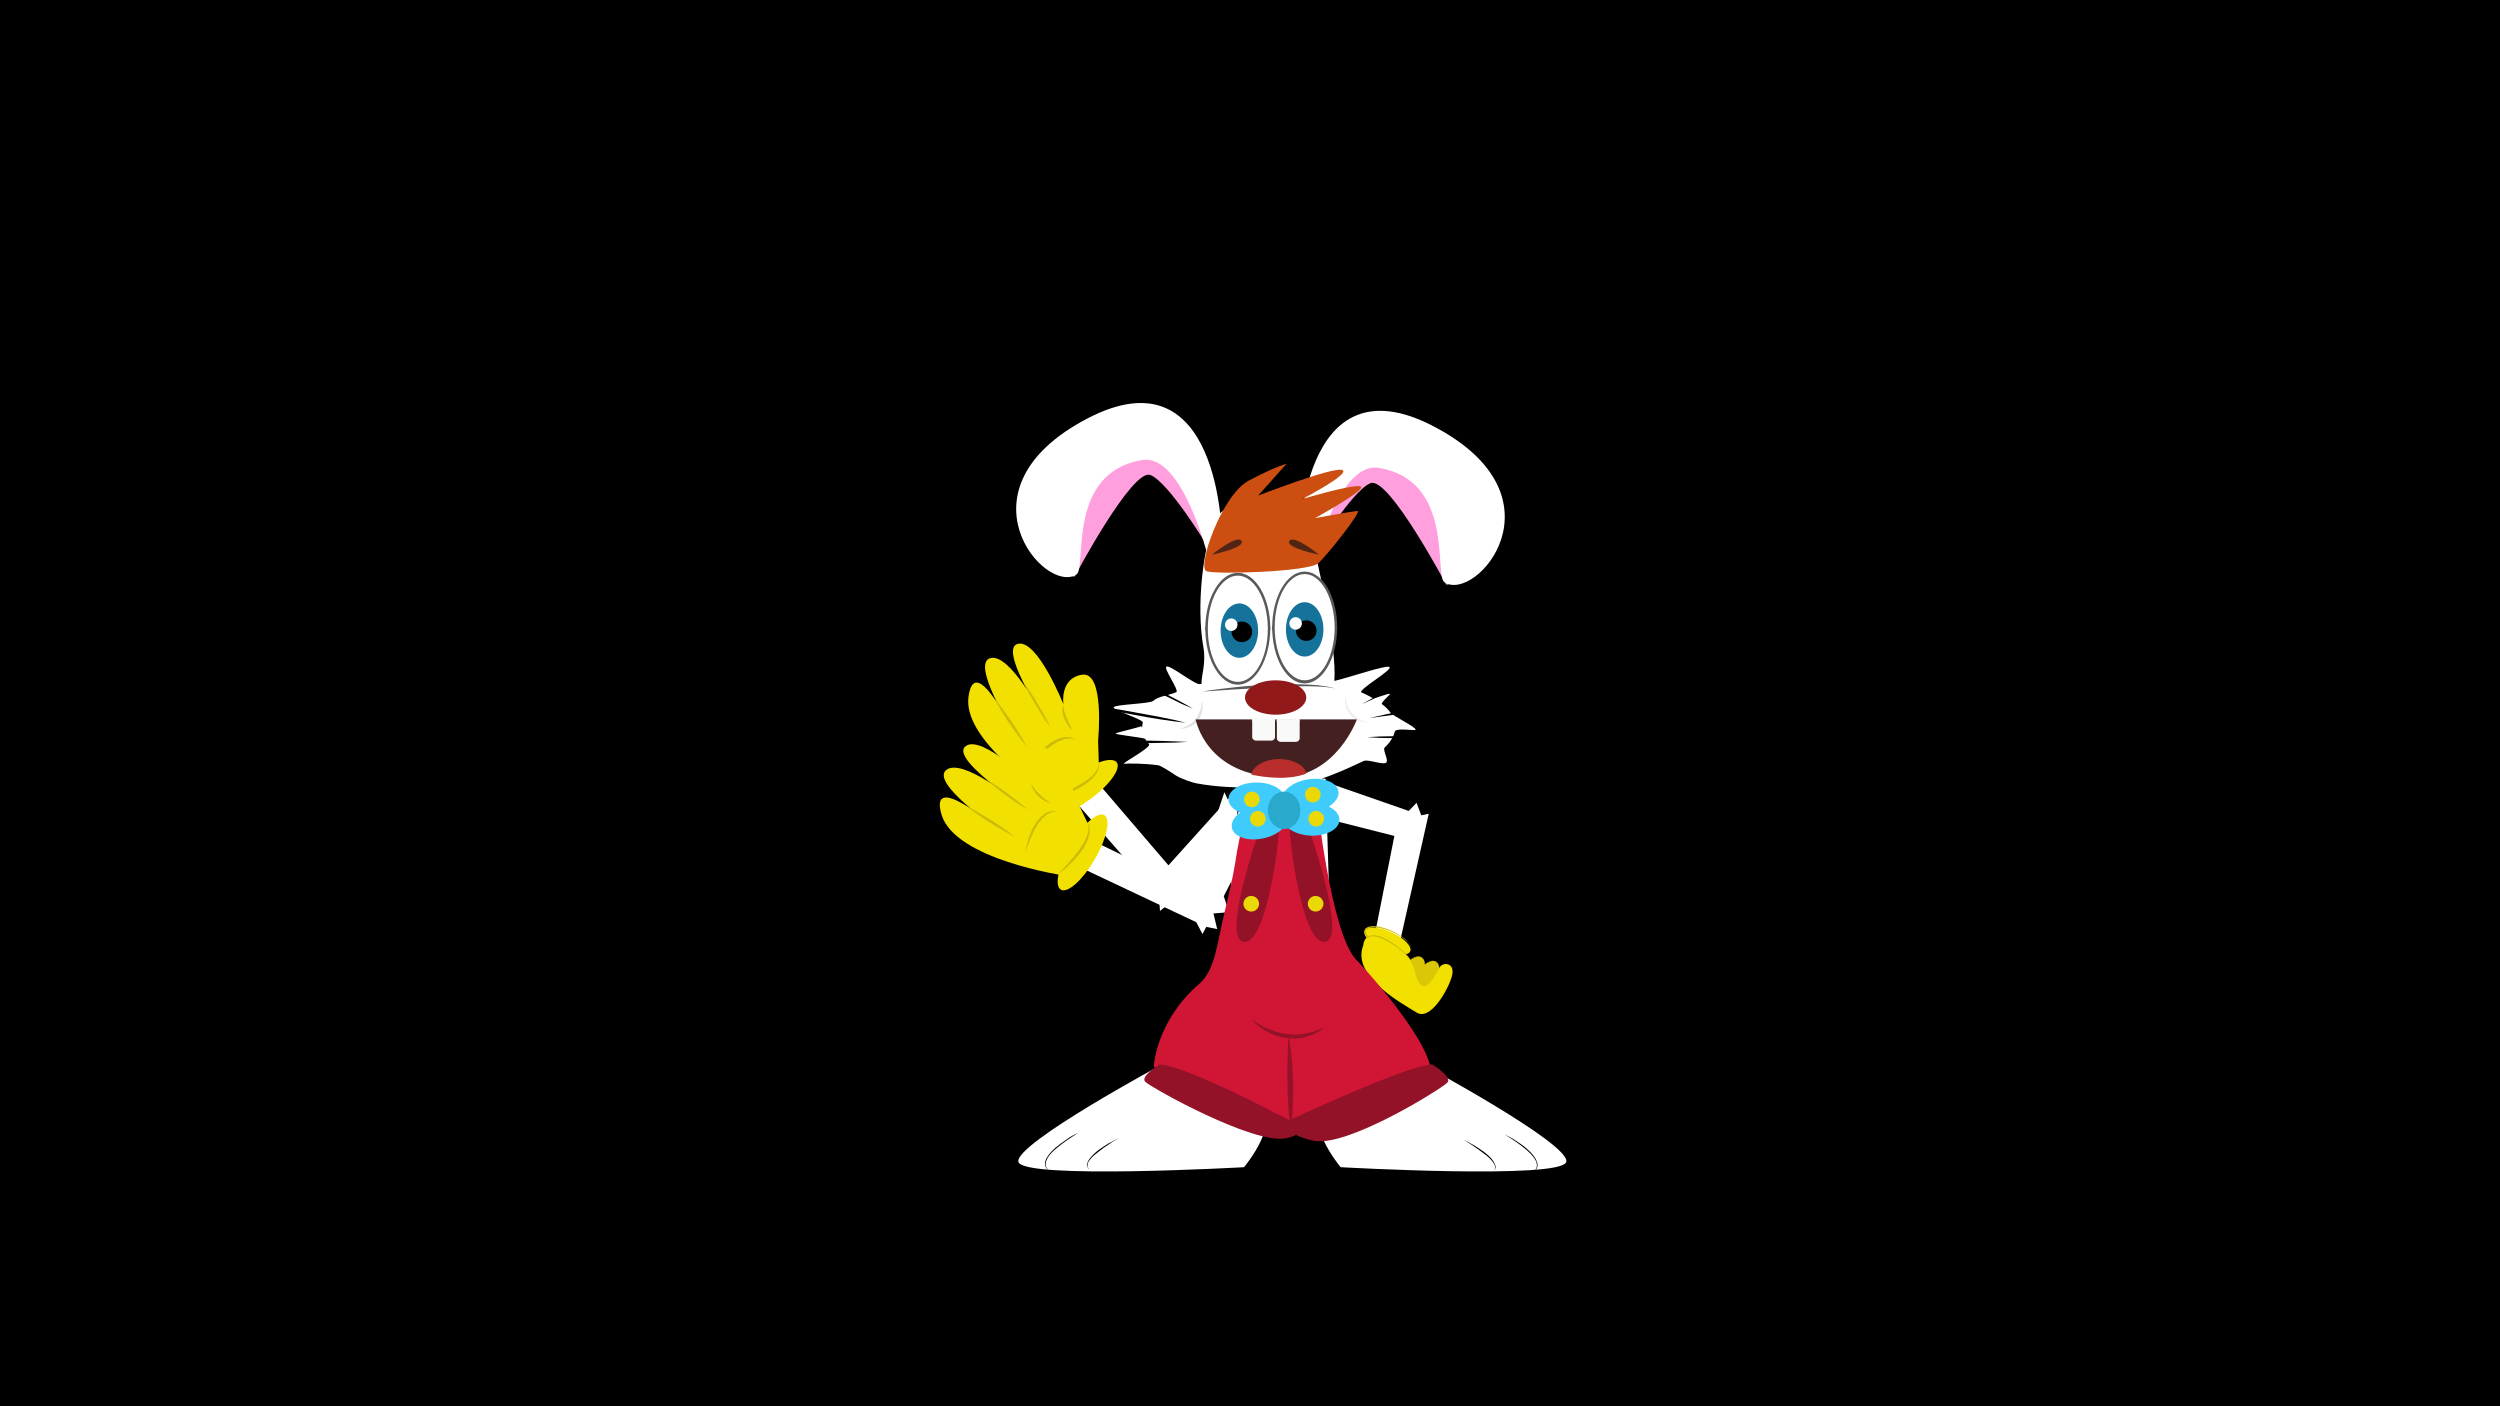 <?xml version="1.0" encoding="utf-8"?>
<!-- Generator: Adobe Illustrator 22.0.1, SVG Export Plug-In . SVG Version: 6.00 Build 0)  -->
<svg version="1.1" xmlns="http://www.w3.org/2000/svg" xmlns:xlink="http://www.w3.org/1999/xlink" x="0px" y="0px" height="450px" width="800px"
	 viewBox="0 0 800 450" style="enable-background:new 0 0 800 450;" xml:space="preserve">
<style type="text/css">
	.st0{fill:#E2A476;}
	.st1{fill:#EAEAEA;}
	.st2{fill:#161616;}
	.st3{fill:#191919;}
	.st4{fill:#757575;}
	.st5{fill:#FFFFFF;}
	.st6{fill:#261D17;}
	.st7{fill:#B70808;}
	.st8{fill:#A30A0A;}
	.st9{fill:#F4BD90;}
	.st10{fill:#4C1E1E;}
	.st11{fill:#232323;}
	.st12{fill:#E5A373;}
	.st13{fill:#DD9F72;}
	.st14{fill:#BA173A;}
	.st15{fill:#87122B;}
	.st16{fill:#1E1D1D;}
	.st17{fill:#D11535;}
	.st18{fill:#931228;}
	.st19{fill:#F2E000;}
	.st20{fill:#CEBB09;}
	.st21{fill:#595959;}
	.st22{fill:#E0E0E0;}
	.st23{fill:#3FCCFC;}
	.st24{fill:#29AACC;}
	.st25{fill:#EAD906;}
	.st26{fill:#FF9FDD;}
	.st27{fill:#CC4F11;}
	.st28{fill:#15729B;}
	.st29{fill:#911919;}
	.st30{fill:#512414;}
	.st31{fill:#442020;}
	.st32{fill:#F9F9F9;}
	.st33{fill:#BA2D2D;}
	.st34{fill:#EFEFEF;}
	.st35{fill:#DBC607;}
	.st36{fill:none;stroke:#FFFFFF;stroke-miterlimit:10;}
    #albert{
    animation : hide1 6s ease-in-out infinite
    }
    @keyframes hide1{
    0%{
    transform : translateX(0)
    }
    40%{
     transform : translateX(400px)
    }
    50%,100%{
    transform : translateX(400px);
    
    }
    }
    #waving-roger{
    animation : hide 6s ease-in-out infinite
    }
    @keyframes hide{
    0%,70%{
    visibility : hidden
    }
    71%,100%{
    visibility : visible
    }
    }
    #walking-roger{
    animation : fade 6s ease-in-out infinite
    }
    @keyframes fade{
    0%{
    transform : translateX(0)
    }
    40%{
     transform : translateX(500px)
    }
    70%,100%{
    transform : translateX(500px);
    visibility : hidden
    }
    }
    #left-leg1_1_ ,#right-leg1 ,#right-arm2 ,#left-arm2 {
    animation : walk 6s ease-in-out infinite
    }
    @keyframes walk{
    0%,10%{
    visibility : visible
    }
    11%,20%{
    visibility : hidden
    }
    21%,30%{
    visibility : visible
    }
    31%,40%{
    visibility : hidden
    }
    41%,70%{
    visibility : visible
    }
    71%,100%{
    visibility : hidden
    }
    }
 
    #left-leg2 ,#right-leg2 ,#left-arm1 ,#right-arm1{
    animation : walk2 6s ease-in-out infinite
    }
    @keyframes walk2{
    0%,10%{
    visibility : hidden
    }
    11%,20%{
    visibility : visible
    }
    21%,30%{
    visibility : hidden
    }
    31%,41%{
    visibility : visible
    }
    42%,100%{
    visibility : hidden
    }
    }
    #albert-left-leg1_copy ,#albert-leg-right2{
     animation : walk3 6s ease-in-out infinite
    }
    @keyframes walk3{
     0%,10%{
    visibility : visible
    }
    11%,20%{
    visibility : hidden
    }
    21%,30%{
    visibility : visible
    }
    31%,40%{
    visibility : hidden
    }
    41%,69%{
    visibility : hidden
    }
    70%,100%{
    visibility : hidden
    }
   }
    #albert-leg-right1 ,#albert-left-leg1{
    animation : walk4 6s ease-in-out infinite
    }
    @keyframes walk4{
    0%,10%{
    visibility : hidden
    }
    11%,20%{
    visibility : visible
    }
    21%,30%{
    visibility : hidden
    }
    31%,40%{
    visibility : visible
    }
    41%,100%{
    visibility : visible
    }
   
    }
    #eyes-opened ,#OJOS{
    animation : blink1 6s ease-in-out infinite
    }
    @keyframes blink1{
    0%,20%{
    visibility : visible
    }
    25%,30%{
    visibility : hidden
    }
    35%,40%{
    visibility : visible
    }
    45%,69%{
    visibility : visible
    }
    70%,100%{
    visibility : hidden
    }
    }
    #right-arm-waving2{
    animation : wave1 6s ease-in-out infinite
    }
    @keyframes wave1{
    0%,70%{
    visibility : hidden
    }
    71%,80%{
    visibility : visible
    }
    81%,90%{
    visibility : hidden
    }
    91%,100%{
     visibility : visible
    }
    }
    #right-arm-waving1{
    animation : wave2 6s ease-in-out infinite
    }
    @keyframes wave2{
    0%,70%{
    visibility : hidden
    }
    71%,80%{
    visibility : hidden
    }
    81%,90%{
    visibility : visible
    }
    91%,100%{
     visibility : hidden
    }
    }
    #BRAZO_IZQ_copy{
    animation : waveyy 6s ease-in-out infinite
    }
    @keyframes waveyy{
    0%,70%{
    visibility : hidden
    }
    71%,80%{
    visibility : visible
    }
    81%,90%{
    visibility : hidden
    }
    91%,100%{
     visibility : visible
    }
    }
    #BRAZO_IZQ{
    animation : wavezz 6s ease-in-out infinite
    }
    @keyframes wavezz{
    0%,70%{
    visibility : visibile
    }
    71%,80%{
    visibility : hidden
    }
    81%,90%{
    visibility : visible
    }
    91%,100%{
     visibility : hidden
    }
    }
</style>
<g id="back-ground">
	<rect x="-75.5" y="-30.2" width="909.4" height="504.3"/>
</g>
<g id="albert">
	<g id="CUERPO">
		<g>
			<g>
				<path class="st0" d="M-231.6,109.5c0,0,0,21.7,1.7,28.4c1.7,6.7,26.1,9.3,26.6-2s0.6-23.2,0.6-23.2L-231.6,109.5z"/>
			</g>
			<g>
				<g>
					<g>
						<path d="M-230.1,136.9c0,0-16.9,0.1-22.6,8.8c-6,9.1,2.5,61.2,2.5,64c1.4,46.4-2.4,55.9-2.4,55.9h77c0,0-3.7-27.8-3.2-58
							c0.5-23.9,6.2-49.5,0-63c-2-4.4-10.8-2.4-13.6-4.1C-215.2,126.7-230.1,136.9-230.1,136.9z"/>
						<g>
							<path class="st1" d="M-188.7,174.2h-14.1c-1.9,0-3.4-1.5-3.4-3.4V170c0-1.9,1.5-3.4,3.4-3.4h14.1c1.9,0,3.4,1.5,3.4,3.4v0.8
								C-185.3,172.7-186.8,174.2-188.7,174.2z"/>
							<rect x="-204.5" y="166.6" class="st2" width="2.2" height="7.8"/>
							<rect x="-200.1" y="166.5" class="st2" width="2.2" height="7.8"/>
							<rect x="-196.2" y="166.6" class="st2" width="2.2" height="7.8"/>
							<rect x="-192.3" y="166.6" class="st2" width="2.2" height="7.8"/>
							<rect x="-188.6" y="166.6" class="st2" width="2.2" height="7.8"/>
							
								<rect x="-196.6" y="161.7" transform="matrix(-1.836970e-16 1 -1 -1.836970e-16 -23.177 368.075)" class="st2" width="1.9" height="21.4"/>
							
								<rect x="-196.7" y="157.9" transform="matrix(-1.836970e-16 1 -1 -1.836970e-16 -27.366 364.084)" class="st2" width="1.9" height="20.9"/>
						</g>
					</g>
					<path class="st3" d="M-191.2,291.1H-237c-8.5,0-15.5-7-15.5-15.5v-3.8c0-8.5,7-15.5,15.5-15.5h45.8c8.5,0,15.5,7,15.5,15.5v3.8
						C-175.7,284.1-182.7,291.1-191.2,291.1z"/>
				</g>
				<g>
					<polygon class="st4" points="-232.3,139.3 -213.6,196.9 -197.5,139.3 					"/>
					<polygon class="st5" points="-226.8,136.2 -213.5,185.8 -203.1,136.2 					"/>
				</g>
				<polygon class="st6" points="-231.1,123 -253,144.6 -222.1,144.6 				"/>
				<polygon class="st6" points="-202.7,125.4 -177.3,145 -208.2,145 				"/>
			</g>
		</g>
		<g>
			<path class="st7" d="M-225.2,145.2h-2.7c-3.8,0-6.9-3.1-6.9-6.9v-1.7c0-3.8,3.1-6.9,6.9-6.9h2.7c3.8,0,6.9,3.1,6.9,6.9v1.7
				C-218.3,142.1-221.4,145.2-225.2,145.2z"/>
			<path class="st7" d="M-202.1,145.2h-2.7c-3.8,0-6.9-3.1-6.9-6.9v-1.7c0-3.8,3.1-6.9,6.9-6.9h2.7c3.8,0,6.9,3.1,6.9,6.9v1.7
				C-195.2,142.1-198.3,145.2-202.1,145.2z"/>
			<path class="st8" d="M-214.5,143.6h-1.3c-2.9,0-5.2-2.3-5.2-5.2v-2c0-2.9,2.3-5.2,5.2-5.2h1.3c2.9,0,5.2,2.3,5.2,5.2v2
				C-209.3,141.3-211.6,143.6-214.5,143.6z"/>
		</g>
	</g>
	<g id="CABEZA">
		<g>
			<path class="st9" d="M-209.4-16.8c-54.6-3.2-43.1,32-43.1,71.5c0,0.6,0,1.1,0,1.6c-1.3-1.1-2.7-1.7-4.2-1.7
				c-5.4,0-9.7,7.8-9.7,17.5s4.3,17.5,9.7,17.5c3.1,0,4.1,1.5,5.9-2.7c6.6,25.5,23.6,39.3,41.5,39.3c23.8,0,43.1-32,43.1-71.5
				S-149.4-13.3-209.4-16.8z"/>
			<path d="M-249,75.7c0,0-1.7-58.9,14.5-62.4s24.3,7.5,31.9,7.5s27.8,4.1,31.3-1.2c3.5-5.2,4.5,47.7,4.5,47.7s12.1-60.8,0.3-72.2
				s-75.1-27.6-88,8.3l2.1,52.9L-249,75.7z"/>
			<path d="M-203.7,97.9c-2,0-3.8-0.4-5.5-1.2c-6.3-3.1-8.1-10.6-8.2-10.9l1.6-0.4c0,0.1,1.8,7.1,7.3,9.8c3.4,1.6,7.4,1.4,12.2-0.7
				c2.4-1.1,3.9-2.4,4.5-4.1c1.1-3.1-0.8-7.2-3.1-11.9c-1.9-3.9-4-8.3-4.6-13l1.7-0.2c0.7,4.4,2.7,8.7,4.5,12.5
				c2.4,5.1,4.5,9.5,3.1,13.2c-0.8,2.1-2.5,3.7-5.4,5C-198.5,97.2-201.2,97.9-203.7,97.9z"/>
			<g>
				<path d="M-262.7,67c1.1-0.2,2.3-0.2,3.4,0.1c1.1,0.3,2.2,0.8,3.1,1.6c0.9,0.8,1.6,1.9,1.8,3.1c0.2,1.2,0.1,2.4-0.3,3.4
					c-0.1-1.1-0.3-2.2-0.7-3.1c-0.4-0.9-1-1.8-1.7-2.4c-0.7-0.7-1.6-1.2-2.6-1.6C-260.6,67.6-261.7,67.3-262.7,67z"/>
				<path d="M-260,78c0.4-0.8,0.9-1.6,1.3-2.3c0.4-0.8,0.8-1.5,1.1-2.3c0.3-0.8,0.6-1.5,0.6-2.3c0.1-0.8,0-1.6-0.4-2.5
					c0.4,0.3,0.7,0.6,0.9,1c0.2,0.4,0.4,0.9,0.4,1.4c0.1,1-0.1,2-0.5,2.8c-0.4,0.9-0.9,1.7-1.5,2.4C-258.6,76.9-259.2,77.5-260,78z"
					/>
			</g>
			<g>
				<path class="st10" d="M-231.6,100.1c3,0,11.8,3.6,23.3,3.8c7.2,0.1,15.5-2.3,23.9-3.8c3.3,0.4-6.7,15.6-24.9,15.5
					C-227.4,115.6-236.5,100.1-231.6,100.1z"/>
			</g>
		</g>
		<path class="st5" d="M-185.9,104.4c0,0-20,1.7-22.5,1.7c-2.5,0-22.9-2-22.9-2s-2.4-2.6-1.1-3.8c0.8-0.7,3.8,0.5,8.6,1.5
			c4.4,0.9,9.9,2.1,15.5,2.2c4.8,0,9.6-0.9,13.6-1.7c5.6-1.1,9.7-2.3,10.3-2.1C-182.3,100.6-185.9,104.4-185.9,104.4z"/>
		<path class="st7" d="M-212.6,115.5c1.3,0-1.5-4.7-5-5.9c-3.5-1.1-7.8,0.6-7.4,1.5C-224.6,112-217.5,115.4-212.6,115.5z"/>
	</g>
	<g id="albert-left-leg1">
		<g>
			<rect x="-202.5" y="276.8" class="st3" width="27.2" height="123.9"/>
			<path class="st11" d="M-202.8,400.7v19.9h45.5c0,0,3-18.7-22.7-19.9C-205.8,399.6-202.8,400.7-202.8,400.7z"/>
		</g>
	</g>
	<g id="albert-left-leg1_copy">
		<g>
			
				<rect x="-290" y="310" transform="matrix(0.674 -0.739 0.739 0.674 -313.516 -62.9)" class="st3" width="123.9" height="27.2"/>
			<path class="st11" d="M-279.9,360l-13.4,14.7l33.6,30.6c0,0,14.9-11.8-3.4-30S-279.9,360-279.9,360z"/>
		</g>
	</g>
	<g id="albert-leg-right1">
		<g>
			<rect x="-251.2" y="276.8" class="st3" width="27.2" height="123.9"/>
			<path class="st11" d="M-251.7,400.7v19.9h45.5c0,0,3-18.7-22.7-19.9C-254.7,399.6-251.7,400.7-251.7,400.7z"/>
		</g>
	</g>
	<g id="albert-leg-right2">
		<g>
			
				<rect x="-215.3" y="267.7" transform="matrix(0.817 -0.577 0.577 0.817 -227.237 -55.987)" class="st3" width="27.2" height="123.9"/>
			<path class="st11" d="M-177.5,388.5l11.5,16.2l37.1-26.2c0,0-8.3-17-30-3.1C-180.7,389.3-177.5,388.5-177.5,388.5z"/>
		</g>
	</g>
	<g id="BRAZO_IZQ">
		<g>
			<path d="M-274.9,175.7c-10.1,0-21.2-2.1-31.6-9c-15.8-10.3-26.4-29.3-31.7-56.6l28.7-5.6c3.7,19.2,10.1,31.9,19,37.7
				c10.5,6.9,24.8,3.7,35.2,1.3c1.1-0.2,2.1-0.5,3.1-0.7l6.2,28.6c-0.9,0.2-1.8,0.4-2.8,0.6C-255.7,173.6-264.9,175.7-274.9,175.7z"
				/>
			<g>
				<g>
					<path class="st9" d="M-341.9,84.5c0,0-19.3-26-10.3-30.3s17.4,23,17.4,23s-6.9-29.8,1.7-30.2c8.7-0.3,9.7,28,9.7,28
						s0.4-25.1,11.3-25.1c10.9,0-0.2,34.2-0.2,34.2s16.4-12.9,18.7-3c2.3,9.7-17.7,12.8-17.7,12.8s0.6,9.2-2,11.5
						c-2.6,2.3-18.9,3.6-18.9,3.6s-4.3-2.6-7.4-8.7c-0.5-0.9-0.3-1.4-1.3-3c-3.8-6.2-15-2.3-15.2-13.1S-341.6,86.5-341.9,84.5z"/>
					<path class="st12" d="M-328.6,98.9c0.7-1.6,1.5-3.1,2.5-4.5c1-1.4,2-2.7,3.2-4c1.2-1.2,2.5-2.4,4-3.4c0.7-0.5,1.5-0.9,2.4-1.2
						c0.8-0.3,1.8-0.5,2.6-0.3c-0.8,0.3-1.5,0.7-2.1,1.2c-0.6,0.5-1.2,1-1.8,1.6c-1.2,1.1-2.3,2.3-3.5,3.5c-1.1,1.2-2.3,2.4-3.5,3.6
						C-326.1,96.6-327.3,97.8-328.6,98.9z"/>
				</g>
				<path class="st12" d="M-340.1,87.2c1.8-1.4,3.8-2.4,5.8-3.4c2.1-0.9,4.2-1.6,6.4-2.1c2.2-0.5,4.5-0.8,6.8-0.6
					c1.1,0.1,2.3,0.3,3.4,0.6c1.1,0.4,2.2,0.9,3,1.6c-2.2-0.7-4.3-0.7-6.4-0.6c-2.1,0.2-4.2,0.6-6.4,1c-2.1,0.5-4.2,1-6.3,1.6
					C-335.8,86-337.9,86.6-340.1,87.2z"/>
			</g>
		</g>
	</g>
	<g id="BRAZO_IZQ_copy">
		<g>
			<path d="M-258.3,179.9c-8.7,5.2-19.2,9.2-31.7,8.7c-18.8-0.6-37.8-11.4-56.5-31.9l21.7-19.7c13.1,14.5,25.2,22,35.8,22.4
				c12.5,0.4,23.1-9.7,30.8-17.1c0.8-0.8,1.5-1.5,2.3-2.2l20.1,21.3c-0.7,0.6-1.4,1.3-2.1,2C-243,168.2-249.8,174.7-258.3,179.9z"/>
			<g>
				<g>
					<path class="st9" d="M-362.9,136.6c0,0-29.9-12.2-24.5-20.5s26.8,10.6,26.8,10.6s-21.4-21.9-14.1-26.7s22.8,18.9,22.8,18.9
						s-12.7-21.7-3.3-27.4s17.5,29.3,17.5,29.3s7.4-19.5,14.5-12.3c7,7.1-8.5,20.2-8.5,20.2s5.3,7.6,4.3,10.8
						c-1.1,3.3-14.3,12.9-14.3,12.9s-5,0-10.8-3.7c-0.9-0.5-1-1-2.7-1.9c-6.4-3.3-14,5.8-19.8-3.4
						C-380.8,134.3-361.6,138.2-362.9,136.6z"/>
					<path class="st12" d="M-344.1,142c-0.3-1.7-0.3-3.4-0.2-5.1c0.1-1.7,0.3-3.4,0.7-5.1c0.4-1.7,0.9-3.3,1.6-4.9
						c0.4-0.8,0.8-1.6,1.4-2.3c0.6-0.7,1.2-1.3,2.1-1.7c-0.6,0.7-0.9,1.4-1.2,2.2c-0.3,0.8-0.5,1.5-0.7,2.3
						c-0.4,1.6-0.8,3.2-1.1,4.8c-0.4,1.6-0.7,3.2-1.1,4.9C-343.1,138.7-343.5,140.4-344.1,142z"/>
				</g>
				<path class="st12" d="M-360,138c0.8-2.1,2-4,3.3-5.9c1.3-1.8,2.7-3.6,4.4-5.2c1.6-1.6,3.5-3,5.5-4.1c1-0.5,2.1-1,3.2-1.2
					c1.1-0.3,2.3-0.4,3.4-0.2c-2.2,0.6-4,1.6-5.8,2.8c-1.7,1.2-3.3,2.7-4.9,4.2c-1.6,1.5-3.1,3.1-4.5,4.7
					C-356.9,134.7-358.4,136.3-360,138z"/>
			</g>
		</g>
	</g>
	<g id="BRAZO_DERE_1_">
		<path d="M-159.5,174c-10.1,0-19.4-2.1-26.3-3.7c-1-0.2-1.9-0.4-2.8-0.6l6.3-28.6c1,0.2,2,0.4,3.1,0.7c10.4,2.4,24.7,5.7,35.2-1.2
			c8.9-5.8,15.4-18.4,19.2-37.6l28.7,5.7c-5.4,27.2-16.2,46.2-32,56.5C-138.5,171.9-149.4,174-159.5,174z"/>
	</g>
	<g id="MANO_BARA">
		<g>
			<g>
				<path class="st9" d="M-118.6,90.9c-8.5,29.9,13.2,22.5,18.3,20c2.9-1.4,11.9-6.3,11.9-21.1s-7.6-18.3-13.3-18.3
					C-112.2,71.5-114.5,76.6-118.6,90.9z"/>
				<path class="st13" d="M-110.9,113.8c-2.4,0-4.7-0.5-6.5-2.1c-3.9-3.3-4.4-10.3-1.4-20.9l0.2,0.1l-0.2-0.1
					c4.1-14.5,6.5-19.6,17.1-19.6c4.1,0,13.5,1.8,13.5,18.5c0,10.1-4.2,17.5-12,21.3C-100.5,111.2-105.7,113.8-110.9,113.8z
					 M-101.7,71.7c-10.3,0-12.6,5-16.7,19.3c-3,10.4-2.5,17.3,1.2,20.5c4.5,3.8,12.9,1.2,16.8-0.7c7.7-3.8,11.8-11,11.8-20.9
					C-88.5,73.4-97.7,71.7-101.7,71.7z"/>
			</g>
			<g>
				<rect x="-114.8" y="0.6" transform="matrix(-0.967 0.255 -0.255 -0.967 -205.103 119.931)" width="9" height="92.1"/>
				
					<rect x="-129" y="-16" transform="matrix(-0.967 0.255 -0.255 -0.967 -246.635 18.656)" class="st5" width="9" height="18.8"/>
				
					<rect x="-100.6" y="91.3" transform="matrix(-0.967 0.255 -0.255 -0.967 -163.415 222.517)" class="st5" width="9" height="18.8"/>
			</g>
			<g>
				
					<ellipse transform="matrix(0.967 -0.255 0.255 0.967 -25.411 -25.13)" class="st9" cx="-109.8" cy="85.6" rx="5.8" ry="14.1"/>
				<path class="st13" d="M-108.1,99.7c-0.9,0-1.7-0.2-2.4-0.6c-2.5-1.5-3.5-5.5-4.7-10.1c-0.2-0.6-0.3-1.2-0.5-1.8
					c-0.4-1.5-0.9-3-1.4-4.4c-1.1-3.3-2.1-6.1-1-8.1c0.7-1.3,2.2-2.2,4.6-2.9c2.2-0.6,3.9-0.5,5.2,0.3c2.1,1.3,2.7,4.4,3.4,7.9
					c0.3,1.3,0.5,2.7,0.9,4.1c0.2,0.9,0.5,1.8,0.7,2.7c1.2,4.2,2.2,7.8,0.8,10.1c-0.7,1.2-1.9,2-3.8,2.5l0,0
					C-106.9,99.6-107.5,99.7-108.1,99.7z M-110.9,71.9c-0.7,0-1.6,0.1-2.5,0.4c-2.3,0.6-3.7,1.5-4.3,2.7c-1,1.9-0.1,4.5,1,7.8
					c0.5,1.4,1,2.8,1.4,4.4c0.2,0.6,0.3,1.2,0.5,1.8c1.2,4.6,2.2,8.5,4.5,9.9c1.1,0.6,2.4,0.7,4,0.3l0,0c1.8-0.5,2.9-1.2,3.5-2.3
					c1.3-2.2,0.3-5.7-0.9-9.8c-0.2-0.9-0.5-1.8-0.7-2.7c-0.4-1.4-0.7-2.8-0.9-4.1c-0.7-3.6-1.3-6.4-3.2-7.6
					C-109.2,72.1-109.9,71.9-110.9,71.9z"/>
			</g>
			<g>
				
					<ellipse transform="matrix(0.967 -0.255 0.255 0.967 -21.355 -21.845)" class="st9" cx="-95.1" cy="71.6" rx="10.9" ry="5.2"/>
				<path class="st13" d="M-101,78.2c-0.2,0-0.4,0-0.6,0c-2.3-0.2-3.6-1.4-4.3-3.8l0,0c-0.4-1.6-0.3-2.9,0.3-4
					c1.2-2.1,4.3-2.8,7.9-3.8c0.4-0.1,0.8-0.2,1.3-0.3c1.3-0.3,2.5-0.8,3.6-1.2c2.3-0.9,4.3-1.6,5.9-0.8c1.2,0.6,2,2,2.7,4.4
					c0.5,2,0.5,3.5-0.2,4.5c-1.1,1.7-3.5,2.2-6.3,2.8c-0.9,0.2-1.9,0.4-2.9,0.7l-0.5,0.1C-96.8,77.6-99.1,78.2-101,78.2z
					 M-105.5,74.3c0.6,2.2,1.8,3.3,3.9,3.5c1.9,0.1,4.4-0.5,7.2-1.2l0.5-0.1c1-0.3,1.9-0.5,2.9-0.7c2.7-0.6,5.1-1.1,6.1-2.7
					c0.6-1,0.7-2.4,0.2-4.2c-0.6-2.3-1.4-3.6-2.4-4.2c-1.4-0.7-3.2,0-5.5,0.8c-1.1,0.4-2.3,0.9-3.6,1.2c-0.4,0.1-0.9,0.2-1.3,0.3
					c-3.5,0.9-6.5,1.7-7.6,3.6C-105.8,71.6-105.9,72.8-105.5,74.3L-105.5,74.3z"/>
			</g>
			<g>
				
					<ellipse transform="matrix(0.967 -0.255 0.255 0.967 -23.504 -20.972)" class="st9" cx="-92.8" cy="80.4" rx="10.9" ry="5.2"/>
				<path class="st13" d="M-98.7,87c-0.2,0-0.4,0-0.6,0c-2.3-0.2-3.6-1.4-4.3-3.8c-0.4-1.6-0.3-2.9,0.3-4c1.2-2.1,4.3-2.8,7.9-3.8
					c0.4-0.1,0.8-0.2,1.3-0.3c1.3-0.3,2.5-0.8,3.6-1.2c2.3-0.9,4.3-1.6,5.9-0.8c1.2,0.6,2,2,2.7,4.4c0.5,2,0.5,3.5-0.2,4.5
					c-1.1,1.7-3.5,2.2-6.3,2.8c-0.9,0.2-1.9,0.4-2.9,0.7l-0.5,0.1C-94.5,86.4-96.8,87-98.7,87z M-103.2,83.1
					c0.6,2.2,1.8,3.3,3.9,3.5c1.9,0.1,4.4-0.5,7.2-1.3l0.5-0.1c1-0.3,1.9-0.5,2.9-0.7c2.7-0.6,5.1-1.1,6.1-2.7
					c0.6-1,0.7-2.4,0.2-4.2c-0.6-2.3-1.4-3.6-2.5-4.2c-1.4-0.7-3.2,0-5.5,0.8c-1.1,0.4-2.3,0.9-3.6,1.2c-0.4,0.1-0.9,0.2-1.3,0.3
					c-3.5,0.9-6.5,1.7-7.6,3.6C-103.5,80.4-103.6,81.6-103.2,83.1z"/>
			</g>
			<g>
				
					<ellipse transform="matrix(0.967 -0.255 0.255 0.967 -25.768 -20.052)" class="st9" cx="-90.4" cy="89.6" rx="10.9" ry="5.2"/>
				<path class="st13" d="M-96.3,96.2c-0.2,0-0.4,0-0.6,0c-2.3-0.2-3.6-1.4-4.3-3.8c-0.4-1.6-0.3-2.9,0.3-4c1.2-2.1,4.3-2.8,7.9-3.8
					c0.4-0.1,0.8-0.2,1.3-0.3c1.3-0.3,2.5-0.8,3.6-1.2c2.3-0.9,4.3-1.6,5.9-0.8c1.2,0.6,2,2,2.7,4.4c0.5,2,0.5,3.5-0.2,4.5
					c-1.1,1.7-3.5,2.2-6.3,2.8c-0.9,0.2-1.9,0.4-2.9,0.7l-0.5,0.1C-92.1,95.6-94.4,96.2-96.3,96.2z M-83.8,82.4
					c-1.2,0-2.6,0.5-4.2,1.1c-1.1,0.4-2.3,0.9-3.6,1.2c-0.4,0.1-0.9,0.2-1.3,0.3c-3.5,0.9-6.5,1.7-7.6,3.6c-0.6,0.9-0.6,2.1-0.2,3.6
					l0,0c0.6,2.2,1.8,3.3,3.9,3.5c1.9,0.1,4.4-0.5,7.2-1.2l0.5-0.1c1-0.3,1.9-0.5,2.9-0.7c2.7-0.6,5.1-1.1,6.1-2.7
					c0.6-1,0.7-2.4,0.2-4.2c-0.6-2.3-1.4-3.6-2.5-4.2C-82.9,82.5-83.3,82.4-83.8,82.4z"/>
			</g>
			<g>
				
					<ellipse transform="matrix(0.967 -0.255 0.255 0.967 -27.842 -19.209)" class="st9" cx="-88.2" cy="98" rx="10.9" ry="5.2"/>
				<path class="st13" d="M-94.1,104.6c-0.2,0-0.4,0-0.6,0c-2.3-0.2-3.6-1.4-4.3-3.8c-0.4-1.6-0.3-2.9,0.3-4
					c1.2-2.1,4.3-2.8,7.9-3.8c0.4-0.1,0.8-0.2,1.3-0.3c1.3-0.3,2.5-0.8,3.6-1.2c2.3-0.9,4.3-1.6,5.9-0.8c1.2,0.6,2,2,2.7,4.4
					c0.5,2,0.5,3.5-0.2,4.5c-1.1,1.7-3.5,2.2-6.3,2.8c-0.9,0.2-1.9,0.4-2.9,0.7l-0.5,0.1C-89.9,104-92.2,104.6-94.1,104.6z
					 M-81.6,90.8c-1.2,0-2.6,0.5-4.2,1.1c-1.1,0.4-2.3,0.9-3.6,1.2c-0.4,0.1-0.9,0.2-1.3,0.3c-3.5,0.9-6.5,1.7-7.6,3.6
					c-0.6,0.9-0.6,2.1-0.2,3.6l0,0c0.6,2.2,1.8,3.3,3.9,3.5c1.9,0.1,4.4-0.5,7.2-1.3l0.5-0.1c1-0.3,1.9-0.5,2.9-0.7
					c2.7-0.6,5.1-1.1,6.1-2.7c0.6-1,0.7-2.4,0.2-4.2c-0.6-2.3-1.4-3.6-2.5-4.2C-80.7,90.9-81.1,90.8-81.6,90.8z"/>
			</g>
		</g>
	</g>
	<g id="OJOS-closed">
		<g>
			<ellipse class="st5" cx="-219.6" cy="65.5" rx="9" ry="2.4"/>
			<ellipse cx="-219.6" cy="65.5" rx="4.5" ry="1.2"/>
			<ellipse class="st5" cx="-221.8" cy="64.5" rx="2.2" ry="0.7"/>
		</g>
		<g>
			<ellipse class="st5" cx="-185.3" cy="65.8" rx="9" ry="2.4"/>
			<ellipse cx="-185.3" cy="65.8" rx="4.5" ry="1.2"/>
			<ellipse class="st5" cx="-187.5" cy="64.8" rx="2.2" ry="0.7"/>
		</g>
	</g>
	<g id="OJOS">
		<g>
			<circle class="st5" cx="-219.6" cy="65.2" r="9"/>
			<circle cx="-219.6" cy="65.3" r="4.5"/>
			<ellipse class="st5" cx="-221.8" cy="61.3" rx="2.2" ry="2.8"/>
		</g>
		<g>
			<circle class="st5" cx="-185.3" cy="66.1" r="9"/>
			<circle cx="-185.3" cy="66.2" r="4.5"/>
			<ellipse class="st5" cx="-187.5" cy="62.3" rx="2.2" ry="2.8"/>
		</g>
	</g>
	<g id="CEJAS">
		<g>
			<path d="M-216.6,48.6c0,0-17.8,2.3-15.8,3.7s19.8,1,19.7,0S-211.6,47.9-216.6,48.6z"/>
			<path d="M-192.3,48.6c0,0,17.8,2.3,15.8,3.7s-19.8,1-19.7,0S-197.3,47.9-192.3,48.6z"/>
		</g>
	</g>
</g>
<g id="walking-roger">
	<g id="left-leg1_1_">
		<path class="st14" d="M-154.8,323.9c-15.8,14.1-4.2,44.3,22.2,43.2l19.8-31C-112.8,336.1-139,309.8-154.8,323.9z"/>
		<path class="st15" d="M-112.8,331.9c0,0,7.5-1,7.3,1c-0.2,2-10.2,28-19.6,31.9c-9.4,3.9-10,0.6-10,0.6S-119.1,336.8-112.8,331.9z"
			/>
		<g>
			<path class="st5" d="M-130.7,366.3c0,0,12,13.7,20.7,6.6c3.6-3,21.8-40.8,15.6-45.7c-6.2-4.9-18.5,16.6-18.5,16.6L-130.7,366.3z"
				/>
			<path class="st16" d="M-104.2,341.2c0.6-0.8,1.2-1.6,2-2.2c0.7-0.7,1.5-1.3,2.4-1.8c0.9-0.5,1.9-0.8,3-0.7c0.5,0,1,0.2,1.5,0.4
				c0.4,0.3,0.8,0.6,1.2,1c-0.4-0.3-0.8-0.6-1.2-0.8c-0.4-0.2-0.9-0.3-1.4-0.3c-1,0-1.9,0.3-2.7,0.8c-0.9,0.4-1.7,1-2.4,1.6
				c-0.4,0.3-0.8,0.6-1.1,1C-103.5,340.5-103.8,340.9-104.2,341.2z"/>
			<path class="st16" d="M-103.2,334.8c0.6-0.8,1.2-1.6,2-2.2c0.7-0.7,1.5-1.3,2.4-1.8c0.9-0.5,1.9-0.8,3-0.7c0.5,0,1,0.2,1.5,0.4
				c0.4,0.3,0.8,0.6,1.2,1c-0.4-0.3-0.8-0.6-1.2-0.8c-0.4-0.2-0.9-0.3-1.4-0.3c-1,0-1.9,0.3-2.7,0.8c-0.9,0.4-1.7,1-2.4,1.6
				c-0.4,0.3-0.8,0.6-1.1,1C-102.5,334.1-102.8,334.4-103.2,334.8z"/>
		</g>
	</g>
	<g id="left-leg2">
		<path class="st14" d="M-142.8,332.3c-16.5-13.3-44.4,3-39,28.9l33.8,14.5C-148,375.7-126.3,345.7-142.8,332.3z"/>
		<path class="st15" d="M-143.9,375.1c0,0,2.2,7.2,0.2,7.4s-29.3-5.5-34.7-14.2c-5.4-8.7-2.2-9.7-2.2-9.7S-149.7,369.7-143.9,375.1z
			"/>
		<g>
			<path class="st5" d="M-180.7,363c0,0-11.6,14.1-3.1,21.5c3.5,3.1,43.8,14.9,47.6,7.9c3.8-6.9-19.4-15.5-19.4-15.5L-180.7,363z"/>
			<path class="st16" d="M-151.7,385.1c0.9,0.4,1.7,1,2.5,1.6c0.8,0.6,1.5,1.3,2.1,2.1c0.6,0.8,1.1,1.8,1.2,2.8c0,0.5,0,1-0.2,1.5
				c-0.2,0.5-0.4,0.9-0.8,1.3c0.2-0.4,0.5-0.9,0.6-1.4c0.1-0.5,0.1-1,0.1-1.4c-0.1-0.9-0.6-1.8-1.2-2.6c-0.6-0.8-1.3-1.5-2-2.1
				c-0.4-0.3-0.7-0.6-1.1-0.9C-150.9,385.7-151.3,385.4-151.7,385.1z"/>
			<path class="st16" d="M-145.1,385c0.9,0.4,1.7,1,2.5,1.6c0.8,0.6,1.5,1.3,2.1,2.1c0.6,0.8,1.1,1.8,1.2,2.8c0,0.5,0,1-0.2,1.5
				c-0.2,0.5-0.4,0.9-0.8,1.3c0.2-0.4,0.5-0.9,0.6-1.4c0.1-0.5,0.1-1,0.1-1.4c-0.1-0.9-0.6-1.8-1.2-2.6c-0.6-0.8-1.3-1.5-2-2.1
				c-0.4-0.3-0.7-0.6-1.1-0.9C-144.3,385.6-144.7,385.3-145.1,385z"/>
		</g>
	</g>
	<circle class="st5" cx="-190.5" cy="318.1" r="11"/>
	<path class="st17" d="M-153.7,352.5c0,0,24.5-24,16.3-36.7c-3.4-5.2-6.6-20.5-8.7-29.8c-0.9-4.3-2.3-10.3-2.8-14.5
		c-1.4-10.6-1.2-20.8-1.2-20.8l-21.3,1c0,0-7.5,38.9-10.8,48.8c-4.1,12.4-15.9,32.2-9.8,39.1c14.8,16.8,20.7,18,26.8,13.3
		C-152.3,343.3-153.7,352.5-153.7,352.5z"/>
	<g id="right-leg1">
		<g>
			<path class="st5" d="M-190.3,373.8c0,0-9.7,19.7-0.5,25.3c3.9,2.3,45.1,1.9,48-7.1s-21-10.9-21-10.9L-190.3,373.8z"/>
			<path class="st16" d="M-159,388.9c1,0.2,2,0.6,2.9,1.1c0.9,0.5,1.8,1.1,2.5,1.9c0.3,0.4,0.6,0.8,0.9,1.3c0.2,0.5,0.4,1,0.4,1.5
				c0.1,1.1-0.2,2.1-0.7,3c0.1-0.5,0.3-1,0.3-1.5c0-0.2,0-0.5,0.1-0.7c0-0.2,0-0.5-0.1-0.7c-0.1-1-0.6-1.9-1.3-2.6
				c-0.6-0.8-1.5-1.4-2.3-1.9c-0.4-0.3-0.9-0.5-1.3-0.7C-158,389.3-158.5,389.1-159,388.9z"/>
			<path class="st16" d="M-152.5,386.6c1,0.2,2,0.6,2.9,1.1c0.9,0.5,1.8,1.1,2.5,1.9c0.3,0.4,0.6,0.8,0.9,1.3c0.2,0.5,0.4,1,0.4,1.5
				c0.1,1.1-0.2,2.1-0.7,3c0.1-0.5,0.3-1,0.3-1.5c0-0.2,0-0.5,0.1-0.7c0-0.2,0-0.5-0.1-0.7c-0.1-1-0.6-1.9-1.3-2.6
				c-0.6-0.8-1.5-1.4-2.3-1.9c-0.4-0.3-0.9-0.5-1.3-0.7C-151.6,387-152,386.8-152.5,386.6z"/>
		</g>
		<path class="st17" d="M-160.3,324.1c-17.7-7.5-41.2,21.8-31.8,47.5l34.2,1.4C-157.9,373-142.6,331.6-160.3,324.1z"/>
		<path class="st18" d="M-192.9,370.1c0,0-3.6,6.3-1.9,7.4s30.3,8,37.1,1.8c6.7-6.2-4.2-6.8-4.2-6.8S-186.4,367.4-192.9,370.1z"/>
	</g>
	<g id="right-leg2">
		<g>
			<path class="st5" d="M-165.4,385.7c0,0,5.3,21.3,15.9,19.6c4.4-0.7,35.7-27.6,32.1-36.4c-3.6-8.8-23.1,5.2-23.1,5.2L-165.4,385.7
				z"/>
			<path class="st16" d="M-131.8,377.1c0.9-0.5,1.9-0.8,2.9-1c1-0.2,2.1-0.3,3.1-0.1c0.5,0.1,1,0.2,1.5,0.5c0.5,0.2,0.9,0.5,1.3,0.9
				c0.8,0.7,1.2,1.7,1.4,2.7c-0.2-0.5-0.4-0.9-0.7-1.4c-0.1-0.2-0.3-0.4-0.4-0.6c-0.2-0.2-0.3-0.4-0.5-0.5c-0.7-0.7-1.7-1-2.7-1.2
				c-1-0.2-2-0.1-3,0c-0.5,0.1-1,0.2-1.5,0.3C-130.8,376.8-131.3,376.9-131.8,377.1z"/>
			<path class="st16" d="M-128.3,371.2c0.9-0.5,1.9-0.8,2.9-1c1-0.2,2.1-0.3,3.1-0.1c0.5,0.1,1,0.2,1.5,0.5c0.5,0.2,0.9,0.5,1.3,0.9
				c0.8,0.7,1.2,1.7,1.4,2.7c-0.2-0.5-0.4-0.9-0.7-1.4c-0.1-0.2-0.3-0.4-0.4-0.6c-0.2-0.2-0.3-0.4-0.5-0.5c-0.7-0.7-1.7-1-2.7-1.2
				c-1-0.2-2-0.1-3,0c-0.5,0.1-1,0.2-1.5,0.3C-127.4,370.9-127.8,371-128.3,371.2z"/>
		</g>
		<path class="st17" d="M-174.5,328.4c-18.4,5.7-17.5,43.2,6.2,56.8l27.1-21C-141.2,364.3-156.2,322.7-174.5,328.4z"/>
		<path class="st18" d="M-169.9,384.6c0,0,1.3,7.1,3.4,6.9c2.1-0.3,28.3-13.5,29.5-22.5c1.2-9.1-7.6-2.5-7.6-2.5
			S-166.6,378.4-169.9,384.6z"/>
	</g>
	<g id="left-arm1">
		<polygon class="st5" points="-151.9,262.6 -111.8,286.6 -110.7,293.8 -106,289.2 -104.3,297 -100.4,288.8 -91.8,272.8 
			-99.3,269.9 -106.1,279.4 -147.7,253.8 		"/>
		<g>
			<g>
				<path class="st19" d="M-100,255.1c-2.5-1-3.1-5.5-1.3-10.1c1.8-4.6,3-8.9,7.8-6.5c5.2,2.5,3.1,5.5,1.3,10.1
					C-94,253.2-97.4,256.1-100,255.1z"/>
				<path class="st20" d="M-98.9,255.5c-0.4,0-0.7-0.1-1.1-0.2l0,0c-2.6-1-3.3-5.7-1.5-10.3c0.1-0.3,0.3-0.7,0.4-1
					c1.1-2.8,2-5.3,3.9-6.1c1-0.4,2.3-0.3,3.8,0.5c4.7,2.3,3.6,5,2.1,8.7c-0.2,0.5-0.4,1-0.6,1.6C-93.6,252.8-96.5,255.5-98.9,255.5
					z M-99.9,254.9c2.4,0.9,5.8-1.9,7.5-6.4c0.2-0.5,0.4-1.1,0.6-1.6c1.5-3.6,2.5-6.1-1.9-8.2c-1.4-0.7-2.5-0.8-3.4-0.5
					c-1.7,0.7-2.6,3.1-3.7,5.8c-0.1,0.3-0.3,0.7-0.4,1C-102.9,249.6-102.3,254-99.9,254.9L-99.9,254.9z"/>
			</g>
			<g>
				
					<ellipse transform="matrix(0.364 -0.931 0.931 0.364 -311.821 81.421)" class="st19" cx="-96.3" cy="268.9" rx="4.9" ry="13"/>
				<path class="st19" d="M-77.8,260.2c-3.1,8.9-9.3,11.6-17.3,8.7c-8-2.8-11.1-9.7-8-18.6c3.1-8.9,3-9.9,16.9-5
					C-73.2,249.9-74.6,251.3-77.8,260.2z"/>
				<g>
					<path class="st19" d="M-82.7,263.7c-4.7-1.9-2.6-5.3-0.9-9.9c1.8-4.6,1.9-10,7.3-6.7c4.4,2.7,2.6,5.3,0.9,9.9
						C-77.2,261.6-80.5,264.6-82.7,263.7z"/>
					<path class="st20" d="M-81.9,264.1c-0.3,0-0.6-0.1-0.9-0.2l0,0c-1.4-0.6-2.3-1.3-2.7-2.3c-0.7-1.7,0.2-3.9,1.2-6.5
						c0.2-0.5,0.4-0.9,0.6-1.4c0.3-0.9,0.6-1.8,0.9-2.7c0.7-2.4,1.4-4.4,2.9-5c1-0.4,2.2-0.1,3.8,0.9c4.1,2.5,3.1,4.9,1.6,8.6
						c-0.2,0.5-0.4,1-0.6,1.5c-1.3,3.2-3.3,5.8-5.3,6.7C-81,264-81.5,264.1-81.9,264.1z M-82.7,263.5c0.6,0.2,1.2,0.2,2-0.1
						c1.9-0.8,3.9-3.3,5.1-6.4c0.2-0.5,0.4-1,0.6-1.5c1.5-3.6,2.4-5.8-1.4-8.1c-1.5-0.9-2.6-1.2-3.5-0.9c-1.3,0.5-1.9,2.5-2.6,4.7
						c-0.3,0.9-0.6,1.8-0.9,2.7c-0.2,0.5-0.4,0.9-0.6,1.4c-1,2.5-1.9,4.6-1.2,6.1C-84.8,262.3-84,263-82.7,263.5L-82.7,263.5z"/>
				</g>
				<g>
					<path class="st19" d="M-91,259c-2.4-0.7-2.8-5.4-1-9.9s1.8-10,7.5-6.6c4.6,2.8,2.8,5.4,1,9.9C-85.4,257-86.8,260.3-91,259z"/>
					<path class="st20" d="M-89.4,259.5c-0.5,0-1.1-0.1-1.7-0.3l0,0c-0.7-0.2-1.3-0.7-1.7-1.5c-1-2-0.8-5.4,0.5-8.7
						c0.3-0.9,0.6-1.8,0.9-2.7c0.7-2.3,1.3-4.4,2.9-5c1-0.4,2.3-0.1,4,0.9c4.2,2.5,3.2,5,1.7,8.7c-0.2,0.5-0.4,1-0.6,1.5
						C-84.8,256.1-86.1,259.5-89.4,259.5z M-87.6,241.6c-0.3,0-0.5,0-0.8,0.1c-1.3,0.5-1.9,2.5-2.6,4.7c-0.3,0.9-0.6,1.8-0.9,2.7
						c-1.2,3.2-1.5,6.4-0.5,8.3c0.3,0.7,0.8,1.1,1.4,1.3l0,0c3.9,1.2,5.3-1.7,7.2-6.5c0.2-0.5,0.4-1,0.6-1.5
						c1.5-3.6,2.4-5.8-1.5-8.2C-85.8,242-86.8,241.6-87.6,241.6z"/>
				</g>
				<g>
					<path class="st19" d="M-91.3,256.7c-1.2,3-3.5,4.4-8.5,2.4c-5-2-10-2.9-7-8.9c3-6.1,6.2-3.8,11.2-1.8
						C-90.7,250.4-90.2,253.8-91.3,256.7z"/>
					<path class="st20" d="M-95.8,260.3c-1.2,0-2.5-0.3-4.1-0.9c-0.5-0.2-1.1-0.4-1.6-0.6c-2.9-1.1-5.4-2-6.2-4
						c-0.5-1.2-0.3-2.7,0.7-4.6c2.8-5.5,5.7-4.3,9.7-2.6c0.5,0.2,1.1,0.5,1.7,0.7c5.9,2.3,5.3,6.4,4.5,8.6l0,0
						c-0.7,1.7-1.6,2.7-2.9,3.2C-94.6,260.2-95.2,260.3-95.8,260.3z M-102.2,246.5c-1.7,0-3.1,1-4.5,3.8c-0.9,1.8-1.1,3.2-0.7,4.3
						c0.7,1.8,3.1,2.7,5.9,3.7c0.5,0.2,1.1,0.4,1.6,0.6c2.4,0.9,4.2,1.1,5.6,0.6c1.2-0.4,2.1-1.4,2.7-2.9c0.8-2.1,1.3-5.9-4.2-8.1
						c-0.6-0.2-1.2-0.5-1.7-0.7C-99.3,247.1-100.8,246.5-102.2,246.5z"/>
				</g>
				<path class="st20" d="M-103.4,261.6c1,1.4,2.2,2.6,3.5,3.7c1.3,1.1,2.7,2,4.2,2.7c1.5,0.7,3.1,1.2,4.7,1.4
					c1.6,0.2,3.3,0.2,5,0.1c-1.6,0.5-3.4,0.7-5.1,0.5c-0.9-0.1-1.7-0.2-2.6-0.4c-0.8-0.2-1.7-0.5-2.5-0.9c-1.6-0.8-3-1.8-4.2-3
					C-101.6,264.5-102.7,263.1-103.4,261.6z"/>
				<path class="st20" d="M-108.5,264.2c-0.1,0.3,0,0.6,0.1,0.9c0.1,0.3,0.2,0.5,0.4,0.8c0.3,0.5,0.7,1,1.1,1.4
					c0.8,0.9,1.7,1.7,2.6,2.4c1.8,1.5,3.8,2.7,6,3.7c2.1,1,4.4,1.6,6.7,1.9c2.3,0.2,4.7,0,6.9-0.7c-1.1,0.5-2.2,0.9-3.4,1.1
					c-1.2,0.2-2.4,0.3-3.6,0.2c-2.4-0.1-4.8-0.8-7-1.8c-2.2-1-4.2-2.3-6-3.9c-0.9-0.8-1.7-1.7-2.5-2.6c-0.4-0.5-0.7-1-0.9-1.5
					c-0.1-0.3-0.2-0.6-0.3-0.9C-108.6,264.8-108.6,264.5-108.5,264.2z"/>
				<path class="st20" d="M-98.3,260.3c1.1,0.3,2.1,0.6,3.1,1c1,0.4,2,0.8,3,1.2c1,0.4,2,0.9,2.9,1.4c0.9,0.5,1.9,1.1,2.6,1.9
					c-0.4-0.3-0.9-0.6-1.4-0.9c-0.5-0.3-1-0.5-1.4-0.7c-1-0.5-2-0.9-3-1.3l-3-1.3l-1.5-0.6L-98.3,260.3z"/>
			</g>
		</g>
	</g>
	<g id="left-arm2">
		<polygon class="st5" points="-153.1,259.8 -135.5,303.2 -139.1,309.6 -132.5,308.7 -135.9,316 -127.8,311.8 -111.3,304.3 
			-115.5,297.4 -126.7,300.9 -144.5,255.4 		"/>
		<g>
			<g>
				<path class="st19" d="M-107.2,285.2c-1.4-2.3,0.8-6.3,5-8.8c4.2-2.6,7.7-5.3,10.1-0.5c2.6,5.2-0.8,6.3-5,8.8
					S-105.7,287.5-107.2,285.2z"/>
				<path class="st20" d="M-106.6,286.2c-0.3-0.2-0.6-0.5-0.8-0.8l0,0c-1.5-2.4,0.8-6.5,5.1-9.1c0.3-0.2,0.6-0.4,0.9-0.6
					c2.6-1.6,4.8-3,6.8-2.5c1.1,0.3,2,1.2,2.7,2.6c2.4,4.7-0.1,6.2-3.6,8.2c-0.5,0.3-1,0.6-1.5,0.9
					C-100.6,287.2-104.6,287.7-106.6,286.2z M-107,285.1c1.4,2.2,5.8,2,9.8-0.5c0.5-0.3,1-0.6,1.5-0.9c3.4-2,5.7-3.3,3.5-7.7
					c-0.7-1.4-1.5-2.2-2.4-2.4c-1.8-0.5-4,0.8-6.5,2.4c-0.3,0.2-0.6,0.4-0.9,0.6C-106.1,279.1-108.3,282.9-107,285.1L-107,285.1z"/>
			</g>
			<g>
				
					<ellipse transform="matrix(0.852 -0.523 0.523 0.852 -172.799 -14.788)" class="st19" cx="-112.6" cy="298.5" rx="4.9" ry="13"/>
				<path class="st19" d="M-92.5,302.7c-7.9,5.2-14.4,3.6-19.1-3.5s-3-14.5,4.9-19.7c7.9-5.2,8.3-6.1,16.5,6.3
					C-82.7,297.2-84.6,297.5-92.5,302.7z"/>
				<g>
					<path class="st19" d="M-98.6,302.5c-2.6-4.3,1.1-5.8,5.3-8.4c4.2-2.6,7.5-6.8,9.9-0.9c1.9,4.8-1.1,5.8-5.3,8.4
						C-92.9,304.1-97.3,304.5-98.6,302.5z"/>
					<path class="st20" d="M-98.1,303.3c-0.3-0.2-0.5-0.4-0.6-0.7l0,0c-0.8-1.3-1.1-2.4-0.8-3.5c0.5-1.8,2.5-3,4.9-4.4
						c0.4-0.2,0.8-0.5,1.3-0.8c0.8-0.5,1.6-1.1,2.3-1.6c2-1.4,3.7-2.7,5.3-2.2c1,0.3,1.8,1.3,2.5,3c1.8,4.4-0.5,5.8-4,7.8
						c-0.4,0.3-0.9,0.5-1.4,0.8c-3,1.8-6.1,2.6-8.2,2.1C-97.3,303.7-97.8,303.5-98.1,303.3z M-98.4,302.4c0.3,0.5,0.9,0.9,1.6,1.1
						c2,0.5,5.1-0.3,7.9-2.1c0.5-0.3,1-0.6,1.4-0.8c3.4-2,5.4-3.2,3.8-7.3c-0.6-1.6-1.4-2.5-2.2-2.8c-1.4-0.4-3,0.8-5,2.2
						c-0.8,0.5-1.5,1.1-2.4,1.6c-0.4,0.3-0.9,0.5-1.3,0.8c-2.3,1.4-4.3,2.5-4.7,4.2C-99.4,300.1-99.1,301.1-98.4,302.4L-98.4,302.4z
						"/>
				</g>
				<g>
					<path class="st19" d="M-102.4,293.7c-1.5-2,1-6,5.2-8.5s7.5-6.9,10-0.8c2,5-1,6-5.2,8.5S-99.8,297.3-102.4,293.7z"/>
					<path class="st20" d="M-101.3,295.1c-0.4-0.3-0.8-0.7-1.2-1.3l0,0c-0.4-0.6-0.6-1.4-0.4-2.2c0.4-2.2,2.6-4.7,5.6-6.6
						c0.8-0.5,1.6-1.1,2.3-1.6c2-1.4,3.7-2.7,5.3-2.2c1,0.3,1.9,1.3,2.6,3.2c1.9,4.6-0.4,5.9-3.9,8c-0.4,0.3-0.9,0.5-1.4,0.8
						C-95.6,295.2-98.7,297.1-101.3,295.1z M-89.1,282c-0.2-0.2-0.5-0.3-0.7-0.4c-1.4-0.4-3,0.8-4.9,2.2c-0.8,0.5-1.5,1.1-2.4,1.6
						c-2.9,1.8-5,4.3-5.5,6.3c-0.2,0.8,0,1.4,0.3,1.9l0,0c2.4,3.3,5.3,1.9,9.7-0.8c0.5-0.3,1-0.6,1.4-0.8c3.4-2,5.4-3.2,3.7-7.4
						C-87.9,283.3-88.5,282.4-89.1,282z"/>
				</g>
				<g>
					<path class="st19" d="M-101.2,291.7c-2.7,1.7-5.4,1.4-8.3-3.2c-2.8-4.6-6.2-8.4-0.2-11.3c6.1-3,7.2,0.7,10,5.3
						C-96.8,287.1-98.5,290-101.2,291.7z"/>
					<path class="st20" d="M-107,291.8c-0.9-0.7-1.8-1.8-2.7-3.2c-0.3-0.5-0.6-1-0.9-1.5c-1.7-2.6-3.1-4.8-2.5-6.9
						c0.4-1.3,1.4-2.3,3.3-3.3c5.5-2.7,7.1,0,9.3,3.8c0.3,0.5,0.6,1,0.9,1.6c3.3,5.4,0.4,8.3-1.6,9.5l0,0c-1.5,0.9-2.9,1.2-4.3,0.8
						C-105.9,292.5-106.4,292.2-107,291.8z M-103.7,277c-1.3-1-3-1.1-5.9,0.3c-1.8,0.9-2.8,1.9-3.1,3c-0.5,1.9,0.9,4.1,2.5,6.6
						c0.3,0.5,0.6,1,0.9,1.5c1.3,2.2,2.6,3.4,4.1,3.9c1.2,0.4,2.5,0.2,3.9-0.7c1.9-1.2,4.6-3.9,1.5-9c-0.3-0.5-0.6-1.1-0.9-1.6
						C-101.8,279.3-102.6,277.8-103.7,277z"/>
				</g>
				<path class="st20" d="M-113.8,288.3c0,1.7,0.2,3.4,0.6,5c0.4,1.6,0.9,3.2,1.7,4.7c0.8,1.5,1.8,2.8,2.9,4
					c1.2,1.2,2.5,2.2,3.9,3.1c-1.6-0.6-3.1-1.5-4.4-2.7c-0.6-0.6-1.2-1.2-1.8-1.9c-0.5-0.7-1-1.4-1.4-2.2c-0.8-1.6-1.3-3.2-1.6-4.9
					C-114.1,291.7-114.2,290-113.8,288.3z"/>
				<path class="st20" d="M-119.4,287.4c-0.2,0.2-0.4,0.5-0.4,0.7c-0.1,0.3-0.1,0.6-0.2,0.9c-0.1,0.6,0,1.2,0,1.7
					c0.1,1.2,0.3,2.3,0.6,3.5c0.6,2.3,1.4,4.5,2.5,6.5c1.1,2,2.5,4,4.2,5.5c1.7,1.6,3.7,2.9,6,3.6c-1.2-0.2-2.3-0.6-3.4-1.2
					c-1.1-0.5-2.1-1.2-3-2c-1.9-1.6-3.3-3.5-4.5-5.6c-1.1-2.1-2-4.4-2.4-6.8c-0.2-1.2-0.4-2.4-0.4-3.6c0-0.6,0.1-1.2,0.2-1.8
					c0.1-0.3,0.1-0.6,0.3-0.9C-119.8,287.8-119.7,287.5-119.4,287.4z"/>
				<path class="st20" d="M-109,290.3c0.7,0.9,1.3,1.8,1.9,2.7c0.6,0.9,1.2,1.8,1.7,2.8c0.5,1,1,1.9,1.5,2.9c0.4,1,0.9,2,0.9,3.1
					c-0.1-0.5-0.3-1-0.5-1.5c-0.2-0.5-0.5-1-0.7-1.5c-0.5-1-1-1.9-1.6-2.8l-1.6-2.8l-0.8-1.4L-109,290.3z"/>
			</g>
		</g>
	</g>
	<g id="right-arm1">
		<path class="st5" d="M-171.5,251.8l-33.4,23.3l-14.8,5.3l10.2,2.1l-5.9,4.7h7.1l15.2,21.9c0,0,2.7,2.1,6.2-2.2
			c2-2.4-10.2-23.4-10.2-23.4l27.5-19.8L-171.5,251.8z"/>
		<g>
			<path class="st20" d="M-177.6,308.3c-1.7,0-3.4,0.2-5,0.5c-1.6,0.4-3.2,0.9-4.7,1.6c-1.5,0.7-2.8,1.7-4,2.9
				c-1.2,1.2-2.2,2.5-3.2,3.9c0.6-1.6,1.5-3.1,2.7-4.4c0.6-0.6,1.2-1.2,1.9-1.8c0.7-0.5,1.4-1,2.2-1.4c1.6-0.8,3.2-1.3,5-1.5
				C-181,307.9-179.2,307.9-177.6,308.3z"/>
			<g>
				
					<ellipse transform="matrix(0.857 -0.515 0.515 0.857 -186.029 -52.492)" class="st19" cx="-187.7" cy="309.4" rx="13" ry="4.9"/>
				<g>
					<path class="st19" d="M-165.8,320.6c-0.4-0.6-0.8-1.2-1.2-1.7c-0.5-0.9-1.1-1.8-1.9-2.9c-5.2-8-12.5-9.7-19.6-5.1
						c-6.7,4.3-8.6,10.2-4.7,17.4c0.2,1.7,0.9,3.6,2.1,5.4c2.5,4.2,3.5,7.2,8.3,5.4c2.8-1.1,3.3-2.4,2.9-3.9
						c0.2-0.1,0.4-0.2,0.6-0.3c1.2,1.2,2.7,1.5,5.4,0.5c3.7-1.5,3.6-3.3,2.4-5.4c0,0,0,0,0.1,0c1.4,1.7,3,2.3,6.1,0.8
						C-160.6,328.4-163.3,324.8-165.8,320.6z"/>
					<path class="st20" d="M-185.3,339.9c-2.5,0-3.6-2-5.1-4.6c-0.3-0.4-0.5-0.9-0.8-1.4c-1.1-1.8-1.8-3.7-2.1-5.5
						c-3.8-7.1-2.2-13.2,4.7-17.7c3.6-2.3,7.3-3.1,10.7-2.2c3.5,0.9,6.6,3.4,9.2,7.3l0.4,0.6c0.6,0.9,1,1.6,1.5,2.3
						c0.4,0.5,0.8,1.1,1.2,1.7c0.2,0.3,0.4,0.6,0.6,0.9c1.6,2.6,3,4.9,2.4,6.8c-0.3,1.1-1.2,2-2.7,2.7c-2.4,1.2-4.1,1.2-5.6,0
						c0.3,0.8,0.4,1.5,0.2,2.2c-0.3,1-1.4,1.8-3.1,2.5c-2.4,1-4.1,0.8-5.5-0.4c-0.1,0.1-0.2,0.1-0.3,0.2c0.4,1.8-0.5,3-3,4
						C-183.7,339.7-184.6,339.9-185.3,339.9z M-180.7,308.6c-2.5,0-5.1,0.8-7.7,2.5c-6.7,4.4-8.3,10.3-4.6,17.2l0,0.1
						c0.3,1.7,1,3.6,2,5.3c0.3,0.5,0.6,1,0.8,1.4c2,3.4,3.1,5.4,7.3,3.9c3-1.2,3.1-2.6,2.7-3.6l0-0.2l0.1-0.1
						c0.2-0.1,0.4-0.2,0.6-0.3l0.1-0.1l0.1,0.1c1.3,1.2,2.8,1.4,5.1,0.5c1.6-0.6,2.6-1.4,2.9-2.3c0.3-0.8,0.1-1.6-0.6-2.9l-0.1-0.2
						l0.4-0.3l0.1,0.2c1.2,1.5,2.7,2.3,5.9,0.7c1.4-0.7,2.2-1.5,2.5-2.4c0.5-1.8-0.8-4-2.3-6.5c-0.2-0.3-0.4-0.6-0.6-0.9v0
						c-0.3-0.6-0.7-1.1-1.2-1.7c-0.4-0.7-0.9-1.4-1.5-2.3l-0.4-0.6c-2.5-3.8-5.6-6.3-8.9-7.2C-178.8,308.7-179.8,308.6-180.7,308.6z
						"/>
				</g>
				<path class="st20" d="M-176.6,302.7c-0.2-0.2-0.5-0.4-0.7-0.5c-0.3-0.1-0.6-0.1-0.9-0.2c-0.6-0.1-1.2,0-1.7,0
					c-1.2,0.1-2.3,0.3-3.5,0.6c-2.3,0.6-4.5,1.4-6.5,2.5c-2.1,1.1-4,2.5-5.6,4.1c-1.6,1.7-2.9,3.7-3.7,5.9c0.2-1.2,0.7-2.3,1.2-3.4
					c0.6-1.1,1.2-2.1,2-3c1.6-1.8,3.6-3.3,5.7-4.4c2.1-1.1,4.4-1.9,6.8-2.4c1.2-0.2,2.4-0.3,3.6-0.3c0.6,0,1.2,0.1,1.8,0.2
					c0.3,0.1,0.6,0.1,0.9,0.3C-177,302.3-176.7,302.5-176.6,302.7z"/>
				<path class="st20" d="M-179.6,313.1c-0.9,0.7-1.8,1.3-2.7,1.9c-0.9,0.6-1.9,1.1-2.8,1.7c-1,0.5-1.9,1-2.9,1.5
					c-1,0.4-2,0.8-3.1,0.9c0.5-0.1,1-0.3,1.5-0.5c0.5-0.2,1-0.4,1.5-0.7c1-0.5,1.9-1,2.9-1.5l2.8-1.6l1.4-0.8L-179.6,313.1z"/>
			</g>
		</g>
	</g>
	<g id="right-arm2">
		<path class="st5" d="M-168.7,253.6l-40.3,5.6l-15.6-2l8.2,6.5l-7.4,1.5l6.3,3.2l3.6,26.4c0,0,1.4,3.1,6.5,0.9
			c2.9-1.3,1.5-25.5,1.5-25.5l33.5-5.1L-168.7,253.6z"/>
		<g>
			<path class="st20" d="M-199.7,301.1c-1.5-0.8-3.1-1.4-4.7-1.8c-1.6-0.4-3.3-0.7-4.9-0.7c-1.7,0-3.3,0.3-4.9,0.7
				c-1.6,0.5-3.1,1.2-4.6,2.1c1.3-1.1,2.8-2,4.4-2.7c0.8-0.3,1.7-0.5,2.5-0.7c0.9-0.1,1.7-0.2,2.6-0.2c1.7,0,3.5,0.3,5.1,0.9
				C-202.6,299.2-201,300-199.7,301.1z"/>
			<g>
				
					<ellipse transform="matrix(0.998 -6.883310e-02 6.883310e-02 0.998 -20.974 -13.698)" class="st19" cx="-209.3" cy="297.5" rx="13" ry="4.9"/>
				<g>
					<path class="st19" d="M-194.8,317.4c0-0.7-0.1-1.4-0.3-2.1c-0.1-1-0.2-2.1-0.3-3.4c-1-9.4-6.7-14.3-15.2-13.4
						c-7.9,0.8-12.3,5.2-12.1,13.4c-0.5,1.6-0.8,3.6-0.6,5.8c0.3,4.9-0.2,8,5,8.6c3,0.3,4-0.6,4.3-2.2c0.2,0,0.4,0,0.6,0
						c0.5,1.6,1.7,2.6,4.5,2.9c4,0.4,4.7-1.3,4.6-3.8c0,0,0,0,0.1,0c0.4,2.1,1.6,3.4,5.1,3.5C-193.7,326.7-194.5,322.3-194.8,317.4z
						"/>
					<path class="st20" d="M-221,325.8c-2.2-1.1-2.3-3.4-2.5-6.4c0-0.5-0.1-1.1-0.1-1.6c-0.1-2.1,0.1-4.1,0.6-5.8
						c-0.2-8.1,4-12.8,12.3-13.6c4.2-0.4,7.9,0.6,10.6,2.9c2.7,2.4,4.4,6.1,4.8,10.7l0.1,0.7c0.1,1,0.2,1.9,0.3,2.7
						c0.1,0.7,0.2,1.4,0.3,2.1c0,0.4,0.1,0.7,0.1,1.1c0.2,3,0.4,5.7-1,7.2c-0.8,0.8-1.9,1.2-3.6,1.2c-2.7,0-4.2-0.8-5-2.5
						c-0.1,0.9-0.4,1.6-0.9,2c-0.8,0.7-2.1,1-3.9,0.8c-2.6-0.3-4-1.1-4.7-2.9c-0.1,0-0.2,0-0.3,0c-0.4,1.8-1.8,2.5-4.5,2.2
						C-219.5,326.3-220.3,326.1-221,325.8z M-202.6,300c-2.2-1.1-5-1.6-8-1.3c-8,0.8-12.1,5.4-11.9,13.2l0,0.1
						c-0.5,1.6-0.8,3.6-0.6,5.7c0,0.6,0.1,1.1,0.1,1.6c0.2,3.9,0.3,6.3,4.7,6.7c3.2,0.3,3.9-0.9,4.1-2l0-0.2l0.2,0
						c0.2,0,0.4,0,0.6,0l0.2,0l0.1,0.1c0.6,1.7,1.9,2.5,4.4,2.7c1.8,0.2,2.9-0.1,3.6-0.7c0.6-0.6,0.8-1.4,0.7-2.8l0-0.2l0.4-0.1
						l0,0.2c0.4,1.9,1.4,3.2,4.9,3.3c1.5,0,2.6-0.3,3.3-1c1.3-1.4,1.1-3.9,0.9-6.8c0-0.4-0.1-0.7-0.1-1.1l0,0c0-0.7-0.1-1.3-0.3-2
						c-0.1-0.8-0.2-1.7-0.3-2.7l-0.1-0.7c-0.5-4.5-2.1-8.2-4.7-10.4C-201,300.9-201.8,300.4-202.6,300z"/>
				</g>
				<path class="st20" d="M-196.3,296.6c-0.1-0.3-0.2-0.5-0.4-0.7c-0.2-0.2-0.4-0.4-0.7-0.5c-0.5-0.3-1-0.6-1.6-0.8
					c-1.1-0.5-2.2-0.8-3.3-1.1c-2.3-0.5-4.6-0.8-6.9-0.8c-2.3,0-4.7,0.4-6.9,1.1c-2.2,0.8-4.3,2-6,3.6c0.7-0.9,1.6-1.7,2.6-2.5
					c1-0.7,2-1.3,3.2-1.7c2.2-0.9,4.7-1.3,7.1-1.4c2.4,0,4.8,0.3,7.1,1c1.2,0.3,2.3,0.8,3.3,1.3c0.5,0.3,1,0.6,1.5,1
					c0.2,0.2,0.5,0.4,0.6,0.6C-196.4,296-196.3,296.3-196.3,296.6z"/>
				<path class="st20" d="M-203.7,304.5c-1.1,0.2-2.2,0.3-3.2,0.4c-1.1,0.1-2.2,0.2-3.3,0.2c-1.1,0-2.2,0-3.3,0
					c-1.1-0.1-2.2-0.2-3.2-0.6c0.5,0.1,1.1,0.2,1.6,0.2c0.5,0,1.1,0.1,1.6,0.1c1.1,0,2.2,0,3.2-0.1l3.3-0.1l1.6-0.1L-203.7,304.5z"
					/>
			</g>
		</g>
	</g>
	<g>
		<g>
			<g>
				<path class="st5" d="M-126,227.7c-0.6-1-1.5-1.9-2.5-2.8c-0.4-0.4,2.4-3.1,2.4-3.2c-0.1-0.5-4.4,1.6-4.9,1.3
					c-1-0.6-2.1-1.3-3.3-1.8c-1.4-0.7,9.6-7.7,7.9-8.3c-1.3-0.5-11.1,3.3-15.6,4.5c0.2-2.8,0-6.8-0.5-11.4
					c-1.7-15.9-5.2-33.6-7.2-37.7c-2.6-5.3-12.3-11.7-21.4-3.2c-2.4,2.2-7.9,9.3-8.8,19.6c-0.6,7.3-0.6,15.2,0.4,22
					c0.8,5.1-0.8,9.4-0.6,11.7c-0.1,0-0.3,0.1-0.4,0.1c-1.3,0.4-8.4-6.1-9.6-5.6c-1.1,0.4,3.7,7.8,2.8,8.2c-2.6,1.2-5,1.2-6.6,2.8
					c-0.9,0.9-10.7,1.1-11.3,2.1c-0.5,0.9,8.5,4,8.3,4.9c-0.1,0.5-0.1,1-0.1,1.5c0,0.3-0.4-0.6-0.3-0.3c0,0.2-7.3,2.1-7.2,2.3
					c0.1,0.5,8.3,1.4,8.5,1.8c0.3,0.8,0.5,0.8,1.1,1.6c0.8,1.1-8.5,6.5-7,6.4c0.6-0.1,5.3-0.2,9.7,0.5c0.7,0.1,4.3,2.7,4.9,3.2
					c1.5,1.1,5,2.4,6.1,2.6c5.7,1.1,10,1.4,20.8,1.4c10.9,0,20.3-5.2,26.9-8.6c1.2-0.6,5.3,1.3,6.3,0.6c1-0.7-1.1-4.1-0.3-4.9
					c1.5-1.6,2.5-3.3,2.8-5c0.2-1.5,6.1-0.2,6-0.7C-118.9,232.1-125.3,228.7-126,227.7z"/>
			</g>
		</g>
		<path class="st21" d="M-179.2,222.3c3.1-0.9,6.2-1.6,9.3-2.2c3.1-0.6,6.3-1.1,9.5-1.4c3.2-0.3,6.4-0.5,9.6-0.5
			c3.2,0,6.4,0.3,9.5,0.9c-3.2-0.3-6.4-0.3-9.5-0.3l-2.4,0.1c-0.8,0-1.6,0.1-2.4,0.2l-1.2,0.1l-1.2,0.1c-0.8,0.1-1.6,0.1-2.4,0.2
			l-2.4,0.3l-2.4,0.3c-1.6,0.2-3.2,0.4-4.7,0.7c-0.8,0.1-1.6,0.2-2.4,0.4c-0.8,0.1-1.6,0.2-2.4,0.4
			C-176.1,221.7-177.6,222-179.2,222.3z"/>
	</g>
	<path class="st22" d="M-181.5,233.9c0.9-0.3,1.7-0.7,2.5-1.2c0.8-0.5,1.5-1,2-1.7l0.2-0.3l0.2-0.3c0.1-0.2,0.3-0.4,0.3-0.6l0.3-0.6
		c0.1-0.2,0.1-0.4,0.2-0.6l0.1-0.3c0-0.1,0-0.2,0.1-0.3l0.1-0.7c0.1-0.5,0.1-0.9,0.2-1.4c0.1,0.5,0.2,0.9,0.2,1.4c0,0.5,0,1-0.1,1.5
		c-0.1,1-0.6,1.9-1.2,2.7c-0.6,0.8-1.5,1.4-2.4,1.8C-179.5,233.7-180.5,233.9-181.5,233.9z"/>
	<path d="M-182.6,226.4c-2.2-1.1-4.3-2.1-6.4-3.3c-2.1-1.1-4.2-2.3-6.3-3.5c-2.1-1.2-4.1-2.4-6.2-3.7c-2.1-1.2-4.1-2.5-6.1-3.9
		c2.2,1,4.3,2.1,6.4,3.3c2.1,1.1,4.2,2.3,6.3,3.5c2.1,1.2,4.1,2.4,6.2,3.7C-186.7,223.8-184.6,225-182.6,226.4z"/>
	<path d="M-184.1,237.1c-2.4,0.2-4.8,0.3-7.2,0.3c-2.4,0.1-4.8,0.1-7.2,0.1c-2.4,0-4.8,0-7.2-0.1c-2.4-0.1-4.8-0.2-7.2-0.3
		c2.4-0.2,4.8-0.3,7.2-0.3c2.4-0.1,4.8-0.1,7.2-0.1c2.4,0,4.8,0,7.2,0.1C-188.9,236.8-186.5,236.9-184.1,237.1z"/>
	<path d="M-134.2,224.9c1.7-1.3,3.4-2.6,5.1-3.8c1.7-1.2,3.5-2.5,5.2-3.6c1.8-1.2,3.5-2.4,5.3-3.5c1.8-1.1,3.6-2.3,5.5-3.3
		c-1.7,1.3-3.4,2.6-5.1,3.8c-1.7,1.2-3.5,2.5-5.2,3.6c-1.8,1.2-3.5,2.4-5.3,3.5C-130.5,222.7-132.3,223.8-134.2,224.9z"/>
	<path d="M-132.5,229.4c2-0.7,4-1.2,6.1-1.8c2-0.5,4.1-1,6.1-1.5c2.1-0.5,4.1-0.9,6.2-1.4c2.1-0.4,4.1-0.8,6.2-1.1
		c-2,0.7-4,1.2-6.1,1.8c-2,0.5-4.1,1-6.1,1.5c-2.1,0.5-4.1,0.9-6.2,1.4C-128.3,228.7-130.4,229.1-132.5,229.4z"/>
	<path d="M-132.9,235.6c2-0.2,4.1-0.3,6.1-0.3c2-0.1,4.1-0.1,6.1-0.1c2,0,4.1,0,6.1,0.1c2,0.1,4.1,0.2,6.1,0.3
		c-2,0.2-4.1,0.3-6.1,0.3c-2,0.1-4.1,0.1-6.1,0.1c-2,0-4.1,0-6.1-0.1C-128.9,235.9-130.9,235.8-132.9,235.6z"/>
	<path d="M-184.6,230.9c-2.4-0.3-4.9-0.7-7.3-1.1c-2.4-0.4-4.8-0.9-7.3-1.4c-2.4-0.5-4.8-1-7.2-1.5c-2.4-0.5-4.8-1.1-7.2-1.8
		c2.4,0.3,4.9,0.7,7.3,1.1c2.4,0.4,4.8,0.9,7.3,1.4c2.4,0.5,4.8,1,7.2,1.5C-189.4,229.6-187,230.2-184.6,230.9z"/>
	<g>
		<g>
			<path class="st18" d="M-164.3,267c0,0-10.6,40.8-4.2,41.6c6.4,0.7,9.8-40.4,9.5-41.6C-159.3,265.8-164.3,267-164.3,267z"/>
			<path class="st18" d="M-150.7,267c0,0,10.6,40.8,4.2,41.6c-6.4,0.7-9.8-40.4-9.5-41.6C-155.7,265.8-150.7,267-150.7,267z"/>
			<path class="st23" d="M-156.8,261.9c-0.2-1.3-0.9-2.4-1.9-3.1c0.8-1,1.3-2.1,1.3-3.4c0-3.4-3.4-6.1-7.7-6.1
				c-4.3,0-7.7,2.8-7.7,6.1c0,2.1,1.3,3.9,3.3,5c-1.7,1.6-2.6,3.7-2.3,5.7c0.5,3.3,4.3,5.1,8.4,3.9
				C-159.2,268.8-156.3,265.2-156.8,261.9z"/>
			<path class="st23" d="M-157.9,262.3c0-1.3,0.6-2.5,1.5-3.5c-0.9-0.8-1.5-1.8-1.6-3.1c-0.4-3.3,2.7-6.8,6.9-7.8s7.9,1,8.3,4.4
				c0.2,2.1-0.8,4.2-2.6,5.7c1.8,1.2,3,3.1,2.9,5.1c-0.1,3.4-3.6,5.9-7.9,5.7C-154.6,268.6-158,265.7-157.9,262.3z"/>
			<ellipse class="st24" cx="-157.6" cy="259.5" rx="4.4" ry="7"/>
			<ellipse class="st25" cx="-166.3" cy="255.4" rx="2.1" ry="2.9"/>
			<ellipse class="st25" cx="-164.8" cy="262.7" rx="2.1" ry="2.9"/>
			<ellipse class="st25" cx="-149.8" cy="253.7" rx="2.1" ry="2.9"/>
			<ellipse class="st25" cx="-148.8" cy="262.7" rx="2.1" ry="2.9"/>
		</g>
		<ellipse class="st25" cx="-166.6" cy="294.3" rx="2.1" ry="2.9"/>
		<ellipse class="st25" cx="-149" cy="294.3" rx="2.1" ry="2.9"/>
	</g>
	<g>
		<path class="st26" d="M-112,191.1c0,0-16.4-34.9-21.7-32.7c-5.2,2.2-16.1,22.4-16.1,22.4v-15c0,0,1.2-24.7,18.6-19.6
			C-113.7,151.2-101.5,190.2-112,191.1z"/>
		<path class="st5" d="M-154.2,178.7c0,0,0.2-61.2,38.7-38.4s11.9,56.9,3,50c-3-2.3,3-32.9-18.9-36.8c-11.3-2-18.7,30.6-18.7,30.6
			L-154.2,178.7z"/>
	</g>
	<g>
		<path class="st26" d="M-216.5,189c0,0,16.4-34.9,21.7-32.7c5.2,2.2,16.1,22.4,16.1,22.4v-15c0,0-1.2-24.7-18.6-19.6
			S-227,188.1-216.5,189z"/>
		<path class="st5" d="M-174.3,176.5c0,0-0.2-61.2-38.7-38.4s-11.9,56.9-3,50c3-2.3-3-32.9,18.9-36.8c11.3-2,18.7,30.6,18.7,30.6
			L-174.3,176.5z"/>
	</g>
	<path class="st27" d="M-178.8,182.1c-2.9-1.1,4.3-24.5,12.1-29.2c7.8-4.7,10.8-5.4,10.8-5.4l-8.1,10.3c0,0,21.4-9.3,24.1-8.2
		c2.7,1.1-11.5,9.3-11.5,9.3s13.6-4.7,16.5-4.1c2.9,0.6-12.9,10.2-12.9,10.2s10.8-2.2,12.2-2.3c1.4-0.1-8.5,14-11.2,16.8
		S-175.9,183.3-178.8,182.1z"/>
	<g id="eyes-closed">
		<g>
			<g>
				<ellipse class="st5" cx="-167.2" cy="201.5" rx="9.6" ry="4.7"/>
				<path class="st21" d="M-167.2,206.4c-5.5,0-10-2.2-10-4.8s4.5-4.8,10-4.8c5.5,0,10,2.2,10,4.8S-161.7,206.4-167.2,206.4z
					 M-167.2,196.9c-5,0-9.1,2.1-9.1,4.6c0,2.5,4.1,4.6,9.1,4.6c5,0,9.1-2.1,9.1-4.6C-158.1,199-162.2,196.9-167.2,196.9z"/>
			</g>
			<g>
				<ellipse class="st28" cx="-164.2" cy="201.7" rx="5.7" ry="2.4"/>
				<ellipse cx="-163.4" cy="201.8" rx="3.1" ry="0.9"/>
				<ellipse class="st5" cx="-166.7" cy="201.2" rx="2" ry="0.6"/>
			</g>
		</g>
		<g>
			<g>
				<ellipse class="st5" cx="-147" cy="201.2" rx="9.6" ry="4.7"/>
				<path class="st21" d="M-147,206c-5.5,0-10-2.2-10-4.8c0-2.7,4.5-4.8,10-4.8s10,2.2,10,4.8C-137,203.9-141.5,206-147,206z
					 M-147,196.6c-5,0-9.1,2.1-9.1,4.6c0,2.5,4.1,4.6,9.1,4.6c5,0,9.1-2.1,9.1-4.6C-137.9,198.7-142,196.6-147,196.6z"/>
			</g>
			<g>
				<ellipse class="st28" cx="-143.9" cy="201.3" rx="5.7" ry="2.4"/>
				<ellipse cx="-143.2" cy="201.5" rx="3.1" ry="0.9"/>
				<ellipse class="st5" cx="-146.4" cy="200.8" rx="2" ry="0.6"/>
			</g>
		</g>
	</g>
	<g id="eyes-opened">
		<g>
			<g>
				<ellipse class="st5" cx="-167.2" cy="201.9" rx="9.6" ry="16.7"/>
				<path class="st21" d="M-167.2,219.1c-5.5,0-10-7.7-10-17.1c0-9.5,4.5-17.1,10-17.1c5.5,0,10,7.7,10,17.1
					C-157.2,211.4-161.7,219.1-167.2,219.1z M-167.2,185.6c-5,0-9.1,7.3-9.1,16.3c0,9,4.1,16.3,9.1,16.3c5,0,9.1-7.3,9.1-16.3
					C-158.1,192.9-162.2,185.6-167.2,185.6z"/>
			</g>
			<g>
				<ellipse class="st28" cx="-164.2" cy="202.5" rx="5.7" ry="8.3"/>
				<circle cx="-163.4" cy="202.9" r="3.1"/>
				<circle class="st5" cx="-166.7" cy="200.7" r="2"/>
			</g>
		</g>
		<g>
			<g>
				<ellipse class="st5" cx="-147" cy="200.8" rx="9.6" ry="16.7"/>
				<path class="st21" d="M-147,217.9c-5.5,0-10-7.7-10-17.1s4.5-17.1,10-17.1s10,7.7,10,17.1S-141.5,217.9-147,217.9z M-147,184.5
					c-5,0-9.1,7.3-9.1,16.3c0,9,4.1,16.3,9.1,16.3c5,0,9.1-7.3,9.1-16.3C-137.9,191.8-142,184.5-147,184.5z"/>
			</g>
			<g>
				<ellipse class="st28" cx="-143.9" cy="201.3" rx="5.7" ry="8.3"/>
				<circle cx="-143.2" cy="201.7" r="3.1"/>
				<circle class="st5" cx="-146.4" cy="199.5" r="2"/>
			</g>
		</g>
	</g>
	<ellipse class="st29" cx="-148.8" cy="225.1" rx="10.3" ry="5.8"/>
	<g>
		<path class="st30" d="M-179.4,182.1c0,0,8.9-7.2,10.4-4.8C-167.5,179.7-179.4,182.1-179.4,182.1z"/>
		<path class="st30" d="M-141.8,182.1c0,0-8.9-7.2-10.4-4.8C-153.7,179.7-141.8,182.1-141.8,182.1z"/>
	</g>
	<g>
		<path class="st31" d="M-176.3,231.5h41.9c0,0-5.3,16.1-19.6,16.1C-173.6,247.6-176.3,231.5-176.3,231.5z"/>
		<path class="st32" d="M-150.2,237.8h-4c-0.5,0-0.9-0.5-0.9-1v-4.3c0-0.6-0.4-1.6,0.9-1h4c1.3-0.5,0.9,0.5,0.9,1v4.3
			C-149.3,237.4-149.7,237.8-150.2,237.8z"/>
		<path class="st32" d="M-156.6,237.5h-4c-0.5,0-0.9-0.5-0.9-1v-4.3c0-0.6-0.4-1.6,0.9-1h4c1.3-0.5,0.9,0.5,0.9,1v4.3
			C-155.7,237-156.1,237.5-156.6,237.5z"/>
		<path class="st33" d="M-147.6,246.7c0-2-3-4.1-6.9-4.1c-3.9,0-7.1,2.3-7.1,4.3c0,0,3.5,0.9,7.5,0.9S-147.6,246.7-147.6,246.7z"/>
	</g>
</g>
<g id="waving-roger">
	<g>
		<g>
			<path class="st5" d="M446.5,234.3C446.3,235.8,446.6,233.8,446.5,234.3L446.5,234.3z"/>
			<path class="st5" d="M445,228.1c-0.7-1-1.6-1.9-2.8-2.8c-0.4-0.4,2.7-3.1,2.6-3.2c-0.1-0.5-5,1.6-5.5,1.3
				c-1.1-0.6-2.3-1.3-3.6-1.8c-1.6-0.7,10.7-7.6,8.8-8.2c-1.5-0.5-12.4,3.3-17.5,4.5c0.2-2.8,0-6.8-0.6-11.4
				c-1.9-15.8-7.3-38.4-9.5-42.5c-2.9-5.3-16-8.4-26.2,0c-2.7,2.2-5.1,11.1-6.1,21.3c-0.7,7.2-0.7,15.2,0.5,21.9
				c0.9,5.1-0.8,9.4-0.6,11.6c-0.1,0-0.3,0.1-0.5,0.1c-1.5,0.4-9.4-6.1-10.7-5.6c-1.2,0.4,4.2,7.7,3.1,8.2c-2.8,1.2-5.6,1.2-7.4,2.8
				c-1,0.9-12,1.1-12.6,2c-0.6,0.9,9.5,3.9,9.3,4.9c-0.1,0.5-0.2,1-0.2,1.5c0,0.3-0.4-0.6-0.4-0.3c0,0.2-8.1,2.1-8.1,2.3
				c0.1,0.5,9.3,1.3,9.5,1.8c0.4,0.8,0.5,0.8,1.2,1.6c0.9,1.1-9.5,6.5-7.9,6.3c0.7-0.1,5.9-0.2,10.9,0.5c0.8,0.1,4.8,2.7,5.5,3.2
				c1.7,1.1,5.5,2.4,6.8,2.6c6.4,1.1,11.1,1.4,23.3,1.4c12.1,0,22.6-5.1,30.1-8.6c1.4-0.6,5.9,1.3,7.1,0.6c1.1-0.7-1.2-4.1-0.4-4.9
				c1.7-1.6,2.8-3.3,3.2-5c0.2-1.5,6.8-0.2,6.7-0.7C452.9,232.5,445.7,229.1,445,228.1z"/>
		</g>
		<path class="st22" d="M377.5,233.3c1-0.3,2-0.8,2.9-1.3c0.9-0.5,1.7-1.2,2.3-2c0.3-0.4,0.6-0.8,0.8-1.3c0.2-0.4,0.4-0.9,0.6-1.4
			c0.3-1,0.4-2.1,0.5-3.1c0.3,1.1,0.3,2.2,0.1,3.3c-0.2,1.1-0.7,2.2-1.4,3.1c-0.7,0.9-1.7,1.6-2.7,2
			C379.7,233,378.6,233.3,377.5,233.3z"/>
		<path class="st34" d="M437.8,231.3c-1.1,0-2.2-0.3-3.2-0.7c-1-0.5-2-1.2-2.7-2c-0.7-0.9-1.2-2-1.4-3.1c-0.2-1.1-0.1-2.2,0.1-3.3
			c0.1,1.1,0.2,2.2,0.5,3.1c0.2,0.5,0.3,1,0.6,1.4c0.2,0.5,0.5,0.9,0.8,1.3c0.6,0.8,1.4,1.5,2.3,2
			C435.7,230.6,436.7,231,437.8,231.3z"/>
		<path class="st21" d="M384.7,221.3c3.5-0.6,7-1,10.6-1.4c3.5-0.4,7.1-0.6,10.6-0.8c3.6-0.2,7.1-0.2,10.7-0.1l2.7,0.1l2.7,0.2
			c0.9,0.1,1.8,0.3,2.6,0.4c0.9,0.1,1.7,0.4,2.6,0.6l-1.3-0.2c-0.4-0.1-0.9-0.2-1.3-0.2c-0.9-0.1-1.8-0.2-2.6-0.2l-2.7-0.1l-2.7,0
			c-0.4,0-0.9,0-1.3,0l-1.3,0c-0.9,0-1.8,0-2.7,0.1l-2.7,0.1L406,220c-3.5,0.2-7.1,0.4-10.6,0.6L384.7,221.3z"/>
		<ellipse class="st29" cx="408.2" cy="223.2" rx="9.8" ry="5.5"/>
		<path d="M381.7,226.8c-2.4-1-4.8-2.1-7.1-3.3c-2.4-1.1-4.7-2.3-7-3.5c-2.3-1.2-4.6-2.4-6.9-3.6c-2.3-1.2-4.6-2.5-6.8-3.8
			c2.4,1,4.8,2.1,7.1,3.3c2.4,1.1,4.7,2.3,7,3.5c2.3,1.2,4.6,2.4,6.9,3.6C377.2,224.2,379.5,225.4,381.7,226.8z"/>
		<path d="M379.5,231.3c-2.7-0.3-5.4-0.7-8.2-1.1c-2.7-0.4-5.4-0.9-8.1-1.4c-2.7-0.5-5.4-1-8.1-1.5c-2.7-0.5-5.4-1.1-8-1.8
			c2.7,0.3,5.4,0.7,8.2,1.1c2.7,0.4,5.4,0.9,8.1,1.4c2.7,0.5,5.4,1,8.1,1.5C374.2,230,376.9,230.6,379.5,231.3z"/>
		<path d="M380.1,237.4c-2.7,0.2-5.3,0.3-8,0.3c-2.7,0.1-5.3,0.1-8,0.1c-2.7,0-5.3,0-8-0.1c-2.7-0.1-5.3-0.2-8-0.3
			c2.7-0.2,5.3-0.3,8-0.3c2.7-0.1,5.3-0.1,8-0.1c2.7,0,5.3,0,8,0.1C374.7,237.2,377.4,237.3,380.1,237.4z"/>
		<path d="M435.9,225.3c2.2-1.3,4.5-2.6,6.8-3.8c2.3-1.2,4.6-2.4,6.9-3.6c2.3-1.2,4.7-2.3,7-3.5c2.3-1.1,4.7-2.2,7.1-3.3
			c-2.2,1.3-4.5,2.6-6.8,3.8c-2.3,1.2-4.6,2.4-6.9,3.6c-2.3,1.2-4.7,2.3-7,3.5C440.6,223.1,438.3,224.2,435.9,225.3z"/>
		<path d="M438.1,229.8c2.7-0.6,5.3-1.2,8-1.8c2.7-0.5,5.4-1,8.1-1.5c2.7-0.5,5.4-0.9,8.1-1.4c2.7-0.4,5.4-0.8,8.2-1.1
			c-2.7,0.6-5.3,1.2-8,1.8c-2.7,0.5-5.4,1-8.1,1.5c-2.7,0.5-5.4,0.9-8.1,1.4C443.5,229.1,440.8,229.4,438.1,229.8z"/>
		<path d="M437.5,235.9c2.7-0.2,5.3-0.3,8-0.3c2.7-0.1,5.3-0.1,8-0.1c2.7,0,5.3,0,8,0.1c2.7,0.1,5.3,0.2,8,0.3
			c-2.7,0.2-5.3,0.3-8,0.3c-2.7,0.1-5.3,0.1-8,0.1c-2.7,0-5.3,0-8-0.1C442.9,236.2,440.2,236.1,437.5,235.9z"/>
	</g>
	<g>
		<polygon class="st5" points="446.9,306.2 457.2,260.4 454.8,260.9 453.3,256.9 450.8,259.5 425.8,250.8 423.3,261.7 446.2,267.5 
			439.7,300.3 		"/>
		<g>
			
				<ellipse transform="matrix(0.411 -0.911 0.911 0.411 -12.803 582.103)" class="st19" cx="444.2" cy="301" rx="3.1" ry="8"/>
			<path class="st20" d="M451.5,304.2c-0.2,0.4-0.5,0.6-0.8,0.8c-0.3,0.2-0.7,0.2-1.1,0.3c-0.8,0.1-1.5,0-2.3-0.1
				c-1.5-0.2-3-0.7-4.4-1.3c-1.4-0.6-2.8-1.4-4-2.3c-0.6-0.5-1.2-1-1.6-1.7c-0.2-0.3-0.4-0.7-0.6-1.1c-0.1-0.4-0.2-0.8,0-1.3
				c0.2-0.4,0.6-0.7,0.9-0.8c0.4-0.2,0.8-0.2,1.2-0.3c0.8-0.1,1.6,0,2.3,0.1c1.5,0.3,3,0.8,4.4,1.4c1.4,0.7,2.7,1.5,3.9,2.4
				c0.6,0.5,1.1,1,1.6,1.7c0.2,0.3,0.4,0.6,0.5,1C451.6,303.5,451.6,303.9,451.5,304.2z M451.5,304.2c0.2-0.4,0.1-0.8,0-1.1
				c-0.1-0.4-0.3-0.7-0.5-1c-0.4-0.6-1-1.1-1.6-1.6c-1.2-0.9-2.5-1.7-3.9-2.3c-1.4-0.6-2.8-1-4.3-1.3c-0.7-0.1-1.5-0.2-2.2-0.1
				c-0.7,0.1-1.5,0.3-1.8,0.9c-0.3,0.6,0.1,1.3,0.5,1.9c0.4,0.6,1,1.1,1.5,1.6c1.2,1,2.5,1.8,3.8,2.4c1.4,0.6,2.8,1.2,4.3,1.4
				c0.7,0.1,1.5,0.2,2.3,0.1c0.4-0.1,0.8-0.1,1.1-0.3C451,304.8,451.3,304.6,451.5,304.2z"/>
		</g>
		<g>
			<g>
				<ellipse transform="matrix(0.5 -0.866 0.866 0.5 -42.707 551.824)" class="st35" cx="456.5" cy="312.9" rx="6" ry="3.2"/>
				<path class="st20" d="M454.5,318.4c-0.4,0-0.7-0.1-1-0.3c-1.6-0.9-1.5-4,0.2-6.8c1.7-2.9,4.3-4.5,5.8-3.6
					c0.8,0.4,1.2,1.4,1.1,2.7c0,1.3-0.5,2.8-1.3,4.1l0,0C458,316.9,456,318.4,454.5,318.4z M458.6,307.5c-1.5,0-3.4,1.5-4.8,3.8
					c-1.6,2.8-1.7,5.8-0.2,6.7c1.5,0.9,4.1-0.7,5.7-3.5l0,0c0.8-1.4,1.2-2.8,1.3-4.1c0-1.3-0.3-2.2-1.1-2.6
					C459.2,307.6,458.9,307.5,458.6,307.5z"/>
			</g>
			<g>
				<ellipse transform="matrix(0.5 -0.866 0.866 0.5 -43.901 547.109)" class="st35" cx="451.9" cy="311.6" rx="6" ry="3.2"/>
				<path class="st20" d="M449.8,317c-0.4,0-0.7-0.1-1-0.3c-1.6-0.9-1.5-4,0.2-6.8c0.8-1.4,1.8-2.5,2.9-3.2c1.1-0.7,2.1-0.8,2.9-0.4
					c0.8,0.4,1.2,1.4,1.1,2.7c0,1.3-0.5,2.8-1.3,4.1l0,0c-0.8,1.4-1.8,2.5-2.9,3.2C451.1,316.8,450.4,317,449.8,317z M453.9,306.2
					c-0.6,0-1.2,0.2-1.8,0.6c-1.1,0.7-2.1,1.8-2.9,3.2c-1.6,2.8-1.7,5.8-0.2,6.7c0.7,0.4,1.7,0.3,2.8-0.4c1.1-0.7,2.1-1.8,2.9-3.2
					l0,0c0.8-1.4,1.2-2.8,1.3-4.1c0-1.3-0.3-2.2-1.1-2.6C454.5,306.3,454.2,306.2,453.9,306.2z"/>
			</g>
		</g>
		<path class="st19" d="M438.2,299.4c0,0,12.1,1.5,14.6,11.7c2.5,10.2,7-0.1,8-1.7s5-1.4,3.8,3c-1.2,4.4-6.9,14.4-11.3,11.6
			C448.8,321.2,428.6,310.5,438.2,299.4z"/>
		<g>
			<path class="st19" d="M436.3,302.3c0,0,0.4-7.4,11.6,1.3c4.5,3.7,4.2,5.7,4.2,5.7"/>
			<path class="st20" d="M436.3,302.3c0-0.5,0.1-0.9,0.3-1.3c0.2-0.4,0.5-0.8,0.8-1.1c0.7-0.6,1.8-0.7,2.7-0.6
				c0.9,0.1,1.8,0.4,2.6,0.8c0.8,0.4,1.6,0.8,2.4,1.3c0.8,0.5,1.5,1,2.2,1.6c0.7,0.5,1.4,1.1,2.1,1.8c0.6,0.6,1.3,1.3,1.8,2.1
				c0.3,0.4,0.5,0.8,0.7,1.2c0.2,0.4,0.3,0.9,0.3,1.3c0-0.5-0.2-0.9-0.4-1.3c-0.2-0.4-0.5-0.8-0.7-1.1c-0.5-0.7-1.2-1.4-1.8-2
				c-1.3-1.2-2.8-2.3-4.3-3.2c-1.5-0.9-3.1-1.8-4.9-2.1c-0.9-0.1-1.8-0.1-2.5,0.4C436.8,300.5,436.4,301.4,436.3,302.3z"/>
		</g>
	</g>
	<g id="right-arm-waving1">
		<polygon class="st5" points="339.3,251 370.9,287.2 371.2,291.5 373.3,289.8 376.2,291.9 377,286.8 381.8,288.4 382.2,283.1 
			396.3,271.6 395.7,252.7 373.9,276.9 349.4,248.3 		"/>
		<g>
			
				<ellipse transform="matrix(0.807 -0.59 0.59 0.807 -82.054 253.035)" class="st19" cx="346.4" cy="252.1" rx="13.8" ry="4.5"/>
			<path class="st19" d="M338.2,256.7c0,0-30.2-18.7-28.3-33.6c1.9-14.9,14.1,10.6,14.1,10.6s-13.4-21.4-7.1-23.1
				s16.3,17.9,16.3,17.9s-13.7-21.2-7.4-22.5s14.5,19.4,14.5,19.4s-1.3-8.4,6-9.5s5.1,21,5.1,21l0.3,10.7L338.2,256.7z"/>
		</g>
		<path class="st20" d="M329.9,244.6c0.7-1.3,1.6-2.5,2.6-3.6c1-1.1,2.1-2.1,3.3-3c1.2-0.9,2.6-1.6,4.1-2c0.7-0.2,1.5-0.2,2.3-0.1
			c0.8,0.1,1.5,0.4,2.1,0.8c-1.4-0.5-2.9-0.5-4.2,0c-1.3,0.4-2.6,1.2-3.7,2c-0.6,0.4-1.1,0.9-1.7,1.3c-0.6,0.5-1.1,1-1.6,1.5
			C331.9,242.5,330.9,243.6,329.9,244.6z"/>
		<path class="st20" d="M318.2,223.5c1,1.2,1.9,2.4,2.9,3.7c0.9,1.3,1.8,2.5,2.7,3.8c0.9,1.3,1.7,2.6,2.5,3.9
			c0.8,1.3,1.6,2.7,2.3,4.1c-1-1.2-1.9-2.4-2.9-3.7c-0.9-1.3-1.8-2.5-2.7-3.8c-0.9-1.3-1.7-2.6-2.5-3.9
			C319.7,226.2,318.9,224.9,318.2,223.5z"/>
		<path class="st20" d="M327.5,218.3c0.9,1.1,1.6,2.3,2.4,3.4c0.8,1.2,1.5,2.4,2.2,3.6c0.7,1.2,1.4,2.4,2.1,3.6
			c0.7,1.2,1.3,2.5,1.9,3.8c-0.9-1.1-1.7-2.3-2.4-3.4c-0.8-1.2-1.5-2.4-2.2-3.6c-0.7-1.2-1.4-2.4-2.1-3.6
			C328.7,220.8,328.1,219.6,327.5,218.3z"/>
		<path class="st20" d="M340.3,225.5c0,0.4,0,0.7,0.1,1.1c0.1,0.4,0.1,0.7,0.2,1.1c0.2,0.7,0.4,1.4,0.7,2c0.3,0.7,0.6,1.3,0.9,2
			c0.2,0.3,0.3,0.7,0.5,1c0.2,0.3,0.3,0.7,0.5,1c-0.3-0.2-0.6-0.5-0.8-0.8c-0.3-0.3-0.5-0.6-0.7-0.9c-0.4-0.6-0.8-1.3-1.1-2
			c-0.3-0.7-0.5-1.5-0.6-2.2c0-0.2,0-0.4,0-0.6c0-0.2,0-0.4,0-0.6C340.1,226.2,340.2,225.8,340.3,225.5z"/>
		<path class="st20" d="M336.5,255.4c1.6-0.6,3.1-1.3,4.6-2c1.5-0.7,3-1.4,4.4-2.3c0.7-0.4,1.4-0.9,2.1-1.3c0.7-0.5,1.3-1,1.9-1.6
			c1.2-1.1,2.1-2.5,2.2-4.3c0.1,0.8,0,1.7-0.3,2.5c-0.3,0.8-0.8,1.5-1.4,2.2c-1.1,1.3-2.6,2.3-4,3.2c-0.7,0.4-1.5,0.8-2.3,1.2
			c-0.8,0.3-1.6,0.7-2.3,1C339.8,254.6,338.2,255.1,336.5,255.4z"/>
	</g>
	<g id="right-arm-waving2">
		<polygon class="st5" points="339.4,274.6 382.8,295.1 384.8,298.9 386,296.6 389.5,297.3 388.3,292.3 393.3,291.9 391.6,286.8 
			399.8,270.7 391.8,253.5 381.5,284.5 347.5,268 		"/>
		<g>
			
				<ellipse transform="matrix(0.504 -0.864 0.864 0.504 -63.812 434.482)" class="st19" cx="346.3" cy="272.8" rx="13.8" ry="4.5"/>
			<path class="st19" d="M340.7,280.2c0,0-35.1-5.1-39.4-19.5c-4.3-14.4,17.2,4,17.2,4s-20.8-14.2-15.7-18.3
				c5.1-4.1,22.1,9.9,22.1,9.9s-21.1-14-15.8-17.6c5.3-3.6,21,12,21,12s-4.5-7.2,1.7-11.1s13.1,17.2,13.1,17.2l4.6,9.7L340.7,280.2z
				"/>
		</g>
		<path class="st20" d="M328.2,272.5c0.2-1.5,0.5-2.9,1-4.3c0.5-1.4,1-2.8,1.8-4.1c0.8-1.3,1.7-2.5,2.9-3.4c0.6-0.5,1.3-0.8,2-1
			c0.7-0.2,1.5-0.3,2.2-0.1c-1.5,0.1-2.8,0.7-3.9,1.7c-1,0.9-1.9,2.1-2.6,3.3c-0.4,0.6-0.7,1.3-1,1.9c-0.3,0.6-0.6,1.3-0.9,2
			C329.2,269.7,328.7,271.1,328.2,272.5z"/>
		<path class="st20" d="M309,257.8c1.4,0.7,2.8,1.5,4.1,2.2c1.3,0.8,2.7,1.6,4,2.4c1.3,0.8,2.6,1.7,3.9,2.6c1.3,0.9,2.5,1.8,3.8,2.8
			c-1.4-0.7-2.8-1.5-4.1-2.2c-1.3-0.8-2.7-1.6-4-2.4c-1.3-0.8-2.6-1.7-3.9-2.6C311.5,259.7,310.2,258.8,309,257.8z"/>
		<path class="st20" d="M315.4,249.3c1.2,0.7,2.4,1.4,3.6,2.2c1.2,0.8,2.3,1.6,3.4,2.4c1.1,0.8,2.2,1.7,3.3,2.5
			c1.1,0.9,2.2,1.8,3.2,2.7c-1.2-0.7-2.4-1.4-3.6-2.2c-1.2-0.8-2.3-1.6-3.4-2.4c-1.1-0.8-2.2-1.7-3.3-2.5
			C317.6,251.1,316.5,250.3,315.4,249.3z"/>
		<path class="st20" d="M330.1,250.7c0.1,0.4,0.3,0.7,0.5,1c0.2,0.3,0.4,0.6,0.6,0.9c0.4,0.6,0.9,1.1,1.5,1.6c0.5,0.5,1.1,1,1.6,1.4
			c0.3,0.2,0.6,0.5,0.9,0.7c0.3,0.2,0.6,0.5,0.9,0.7c-0.4-0.1-0.7-0.2-1.1-0.4c-0.3-0.2-0.7-0.3-1-0.5c-0.6-0.4-1.3-0.8-1.8-1.4
			c-0.6-0.5-1.1-1.1-1.4-1.8c-0.1-0.2-0.2-0.3-0.3-0.5c-0.1-0.2-0.1-0.4-0.2-0.5C330.1,251.5,330.1,251.1,330.1,250.7z"/>
		<path class="st20" d="M338.6,279.7c1.2-1.2,2.3-2.4,3.4-3.7c1.1-1.2,2.2-2.5,3.2-3.9c0.5-0.7,0.9-1.4,1.4-2.1
			c0.4-0.7,0.8-1.4,1.1-2.2c0.6-1.5,0.9-3.2,0.3-4.8c0.5,0.7,0.7,1.6,0.7,2.5c0,0.9-0.2,1.7-0.4,2.6c-0.5,1.7-1.4,3.1-2.4,4.5
			c-0.5,0.7-1,1.3-1.6,2c-0.6,0.6-1.1,1.3-1.8,1.8C341.3,277.7,340,278.8,338.6,279.7z"/>
	</g>
	<g>
		<path class="st26" d="M462.8,187.1c0,0-18.4-34.7-24.2-32.5s-18,22.3-18,22.3v-15c0,0,1.4-24.6,20.8-19.5
			C460.9,147.4,474.5,186.2,462.8,187.1z"/>
		<path class="st5" d="M415.7,174.7c0,0,0.2-60.8,43.2-38.2s13.3,56.6,3.3,49.8c-3.3-2.3,3.3-32.7-21.1-36.6
			c-12.7-2-20.8,30.4-20.8,30.4L415.7,174.7z"/>
	</g>
	<path class="st36" d="M384.9,230.2"/>
	<g>
		<path class="st26" d="M343.9,184.5c0,0,18.4-34.7,24.2-32.5s18,22.3,18,22.3v-15c0,0-1.4-24.6-20.8-19.5
			C345.8,144.8,332.2,183.7,343.9,184.5z"/>
		<path class="st5" d="M391,172.2c0,0-0.2-60.8-43.2-38.2s-13.3,56.6-3.3,49.8c3.3-2.3-3.3-32.7,21.1-36.6
			c12.7-2,20.8,30.4,20.8,30.4L391,172.2z"/>
	</g>
	<g>
		<path class="st5" d="M454.1,340c0,0,48.6,26.1,47.1,31.8c-1.4,5.7-72.2,1.7-72.2,1.7s-13.1-15.7-3.7-20.4S454.1,340,454.1,340z"/>
		<path d="M468.2,364.7c1.2,0.5,2.4,1.2,3.5,1.8c1.1,0.7,2.2,1.4,3.3,2.2c1,0.8,2.1,1.7,2.8,2.8c0.2,0.3,0.4,0.6,0.5,0.9
			c0.1,0.1,0.1,0.3,0.2,0.5c0,0.2,0.1,0.3,0.1,0.5c0,0.2,0,0.3-0.1,0.5c0,0.2-0.2,0.3-0.2,0.4c-0.1,0.1-0.2,0.2-0.4,0.4l-0.4,0.3
			l0.4-0.3c0.1-0.1,0.2-0.2,0.3-0.4c0.1-0.1,0.2-0.3,0.2-0.4c0.1-0.1,0-0.3,0-0.5c0-0.6-0.4-1.2-0.8-1.7c-0.4-0.5-0.9-1-1.3-1.4
			c-0.5-0.4-1-0.9-1.5-1.2c-1-0.8-2.1-1.5-3.2-2.3c-0.5-0.4-1.1-0.7-1.7-1.1C469.3,365.3,468.8,365,468.2,364.7z"/>
		<path d="M481.4,363c1.3,0.6,2.6,1.3,3.8,2.1c1.2,0.8,2.4,1.6,3.5,2.6c1.1,1,2.1,2,2.8,3.3c0.3,0.7,0.6,1.4,0.5,2.1
			c-0.1,0.8-0.5,1.4-1.1,1.8c0.5-0.5,0.9-1.2,0.9-1.9c0-0.7-0.2-1.4-0.6-2c-0.7-1.2-1.8-2.2-2.8-3.1c-1.1-0.9-2.2-1.8-3.4-2.6
			c-0.6-0.4-1.2-0.8-1.8-1.2C482.6,363.7,482,363.4,481.4,363z"/>
	</g>
	<g>
		<path class="st5" d="M373,340c0,0-48.6,26.1-47.1,31.8c1.4,5.7,72.2,1.7,72.2,1.7s13.1-15.7,3.7-20.4S373,340,373,340z"/>
		<path d="M358.2,364.1c-0.6,0.3-1.1,0.7-1.7,1c-0.6,0.3-1.1,0.7-1.7,1.1c-1.1,0.7-2.2,1.5-3.2,2.3c-0.5,0.4-1,0.8-1.5,1.2
			c-0.5,0.4-0.9,0.9-1.3,1.4c-0.4,0.5-0.8,1.1-0.8,1.7c0,0.2,0,0.3,0,0.5c0,0.2,0.1,0.3,0.2,0.4c0.1,0.1,0.2,0.2,0.3,0.4l0.4,0.3
			l-0.4-0.3c-0.1-0.1-0.3-0.2-0.4-0.4c-0.1-0.1-0.2-0.3-0.2-0.4c-0.1-0.2-0.1-0.3-0.1-0.5c0-0.2,0-0.3,0.1-0.5
			c0.1-0.2,0.1-0.3,0.2-0.5c0.1-0.3,0.3-0.6,0.5-0.9c0.8-1.1,1.8-2,2.8-2.8c1.1-0.8,2.2-1.5,3.3-2.2
			C355.9,365.3,357,364.7,358.2,364.1z"/>
		<path d="M345,362.5c-0.6,0.4-1.2,0.8-1.8,1.2c-0.6,0.4-1.2,0.8-1.8,1.2c-1.2,0.8-2.3,1.7-3.4,2.6c-1.1,0.9-2.1,1.9-2.8,3.1
			c-0.3,0.6-0.6,1.3-0.6,2c0,0.7,0.4,1.3,0.9,1.9c-0.6-0.4-1-1.1-1.1-1.8c-0.1-0.7,0.2-1.5,0.5-2.1c0.7-1.3,1.8-2.4,2.8-3.3
			c1.1-0.9,2.3-1.8,3.5-2.6C342.4,363.8,343.7,363.1,345,362.5z"/>
	</g>
	<path class="st5" d="M396,260.7c-4.8,14.8,0.3,81.3,0.3,81.3l30-24l-2.1-68.8C424.2,249.2,400.8,245.9,396,260.7z"/>
	<g>
		<path class="st17" d="M369.2,341.3c0,0,0.7-14.6,14.6-26.5c5.2-4.5,5.7-13.4,8.1-23.1c1.1-4.5,2.6-10.8,3.3-15.2
			c1.6-11.2,4.3-19,4.3-19l21.8-1.8c0,0,4.6,42.9,12.6,51.3c7.9,8.3,31.2,35.7,21.8,39.9s-29.6,15.9-41.6,15.1
			C395.7,360.9,369.2,341.3,369.2,341.3z"/>
		<g>
			<g>
				<path class="st18" d="M403,265.7c0,0-12.4,35.1-4.9,35.7c7.5,0.6,11.5-34.8,11.1-35.7S403,265.7,403,265.7z"/>
				<path class="st18" d="M419,265.7c0,0,12.4,35.1,4.9,35.7c-7.5,0.6-11.5-34.8-11.1-35.7S419,265.7,419,265.7z"/>
				<path class="st23" d="M411.9,261.3c-0.2-1.1-1.1-2-2.3-2.7c0.9-0.8,1.5-1.8,1.5-2.9c0-2.9-4-5.3-9-5.3s-9,2.4-9,5.3
					c0,1.8,1.5,3.4,3.8,4.3c-2,1.4-3,3.2-2.7,4.9c0.6,2.9,5,4.4,9.9,3.4S412.5,264.2,411.9,261.3z"/>
				<path class="st23" d="M410.5,261.7c0-1.1,0.7-2.2,1.8-3c-1.1-0.7-1.8-1.6-1.9-2.6c-0.5-2.9,3.1-5.9,8.1-6.7
					c4.9-0.8,9.3,0.9,9.8,3.8c0.3,1.8-1,3.6-3.1,4.9c2.2,1.1,3.5,2.6,3.4,4.4c-0.1,2.9-4.3,5.1-9.2,4.9
					C414.4,267.2,410.4,264.6,410.5,261.7z"/>
				<ellipse class="st24" cx="410.9" cy="259.3" rx="5.2" ry="6"/>
				<circle class="st25" cx="400.6" cy="255.8" r="2.5"/>
				<circle class="st25" cx="402.5" cy="262" r="2.5"/>
				<circle class="st25" cx="420.1" cy="254.3" r="2.5"/>
				<circle class="st25" cx="421.2" cy="262" r="2.5"/>
			</g>
			<circle class="st25" cx="400.4" cy="289.2" r="2.5"/>
			<circle class="st25" cx="421" cy="289.2" r="2.5"/>
		</g>
		<path class="st18" d="M371.1,340.6c0,0-6.4,3.8-4.6,5.6s35,20.4,45.3,18c10.3-2.3-3.1-7.7-3.1-7.7S379.9,341.2,371.1,340.6z"/>
		<path class="st18" d="M458.3,340.6c0,0,6.7,4.1,4.8,5.9c-1.9,1.9-32.3,21-43,18.5c-10.6-2.5-8.2-6.2-8.2-6.2
			S449.2,341.2,458.3,340.6z"/>
		<path class="st18" d="M413.1,362.1c-0.4-2.5-0.6-5.1-0.8-7.6c-0.2-2.5-0.3-5.1-0.3-7.6c0-2.5-0.1-5.1,0-7.6c0-1.3,0.1-2.5,0.1-3.8
			l0.1-1.9l0-1l0-0.5l0-0.2c0-0.1,0-0.2,0-0.2c0.1,0.1,0.1,0.3,0.2,0.4l0.1,0.5l0.2,0.9c0.1,0.6,0.2,1.3,0.3,1.9
			c0.1,1.3,0.3,2.5,0.4,3.8c0.2,2.5,0.3,5.1,0.4,7.6c0,2.5,0,5.1-0.1,7.6C413.6,357,413.4,359.6,413.1,362.1z"/>
		<path class="st18" d="M400.6,326.3c1.7,1.2,3.5,2.2,5.4,3c1.9,0.8,3.9,1.4,5.9,1.6c2,0.3,4,0.2,6.1-0.2c2-0.4,4-1.1,5.9-1.9
			c-1.7,1.3-3.6,2.3-5.7,2.9c-1,0.3-2.1,0.5-3.2,0.6c-1.1,0.1-2.2,0-3.2-0.1c-1.1-0.1-2.1-0.4-3.2-0.7c-1-0.3-2-0.7-3-1.3
			C403.8,329.2,402,328,400.6,326.3z"/>
	</g>
	<g>
		<path class="st31" d="M382.6,230.2h51.6c0,0-6.6,18.5-24.1,18.5C385.9,248.6,382.6,230.2,382.6,230.2z"/>
		<path class="st32" d="M414.7,237.4h-4.9c-0.6,0-1.2-0.5-1.2-1.2v-4.9c0-0.6-0.6-1.9,1.2-1.2h4.9c1.6-0.6,1.2,0.5,1.2,1.2v4.9
			C415.9,236.9,415.3,237.4,414.7,237.4z"/>
		<path class="st32" d="M406.8,237h-4.9c-0.6,0-1.2-0.5-1.2-1.2v-4.9c0-0.6-0.6-1.9,1.2-1.2h4.9c1.6-0.6,1.2,0.5,1.2,1.2v4.9
			C408,236.5,407.5,237,406.8,237z"/>
		<path class="st33" d="M417.9,247.6c0-2.3-3.7-4.7-8.6-4.7s-8.8,2.7-8.8,5c0,0,4.3,1,9.3,1C414.8,248.9,417.9,247.6,417.9,247.6z"
			/>
	</g>
	<g id="eyes-closed-waving">
		<g>
			<g>
				<ellipse class="st5" cx="417.5" cy="200.9" rx="10" ry="4.8"/>
				<path class="st21" d="M417.5,205.9c-5.7,0-10.4-2.2-10.4-4.9c0-2.7,4.7-4.9,10.4-4.9c5.7,0,10.4,2.2,10.4,4.9
					C427.9,203.7,423.2,205.9,417.5,205.9z M417.5,196.2c-5.3,0-9.6,2.1-9.6,4.7c0,2.6,4.3,4.7,9.6,4.7s9.6-2.1,9.6-4.7
					C427,198.3,422.7,196.2,417.5,196.2z"/>
			</g>
			<g>
				<ellipse class="st28" cx="417.5" cy="201.1" rx="6" ry="2.4"/>
				<ellipse cx="418" cy="201.2" rx="3.3" ry="0.9"/>
				<ellipse class="st5" cx="414.6" cy="200.6" rx="2" ry="0.6"/>
			</g>
		</g>
		<g>
			<g>
				<ellipse class="st5" cx="396.1" cy="201" rx="10" ry="4.8"/>
				<path class="st21" d="M396.1,206c-5.7,0-10.4-2.2-10.4-4.9c0-2.7,4.7-4.9,10.4-4.9c5.7,0,10.4,2.2,10.4,4.9
					C406.4,203.8,401.8,206,396.1,206z M396.1,196.3c-5.3,0-9.6,2.1-9.6,4.7c0,2.6,4.3,4.7,9.6,4.7s9.6-2.1,9.6-4.7
					C405.6,198.4,401.3,196.3,396.1,196.3z"/>
			</g>
			<g>
				<ellipse class="st28" cx="396.6" cy="201.2" rx="6" ry="2.4"/>
				<ellipse cx="397.4" cy="201.3" rx="3.3" ry="0.9"/>
				<ellipse class="st5" cx="394" cy="200.7" rx="2" ry="0.6"/>
			</g>
		</g>
	</g>
	<g id="eyes-opened-waving">
		<g>
			<g>
				<ellipse class="st5" cx="417.5" cy="200.8" rx="10" ry="17.5"/>
				<path class="st21" d="M417.5,218.7c-5.7,0-10.4-8-10.4-17.9c0-9.9,4.7-17.9,10.4-17.9c5.7,0,10.4,8,10.4,17.9
					C427.9,210.6,423.2,218.7,417.5,218.7z M417.5,183.7c-5.3,0-9.6,7.6-9.6,17c0,9.4,4.3,17,9.6,17s9.6-7.6,9.6-17
					C427,191.4,422.7,183.7,417.5,183.7z"/>
			</g>
			<g>
				<ellipse class="st28" cx="417.5" cy="201.4" rx="6" ry="8.7"/>
				<circle cx="418" cy="201.8" r="3.3"/>
				<circle class="st5" cx="414.6" cy="199.5" r="2"/>
			</g>
		</g>
		<g>
			<g>
				<ellipse class="st5" cx="396.1" cy="201.2" rx="10" ry="17.5"/>
				<path class="st21" d="M396.1,219.1c-5.7,0-10.4-8-10.4-17.9c0-9.9,4.7-17.9,10.4-17.9c5.7,0,10.4,8,10.4,17.9
					C406.4,211,401.8,219.1,396.1,219.1z M396.1,184.2c-5.3,0-9.6,7.6-9.6,17s4.3,17,9.6,17s9.6-7.6,9.6-17S401.3,184.2,396.1,184.2
					z"/>
			</g>
			<g>
				<ellipse class="st28" cx="396.6" cy="201.8" rx="6" ry="8.7"/>
				<circle cx="397.4" cy="202.2" r="3.3"/>
				<circle class="st5" cx="394" cy="199.9" r="2"/>
			</g>
		</g>
	</g>
	<path class="st27" d="M386.1,182.8c-3.2-1.1,4.8-24.4,13.5-29s12.1-5.4,12.1-5.4l-9.1,10.2c0,0,23.9-9.3,26.9-8.2
		s-12.8,9.3-12.8,9.3s15.2-4.6,18.5-4.1s-14.4,10.2-14.4,10.2s12-2.2,13.6-2.3c1.6-0.1-9.5,13.9-12.5,16.7
		C418.9,183,389.3,183.9,386.1,182.8z"/>
	<g>
		<path class="st30" d="M387.8,177.5c0,0,8.1-6.6,9.5-4.4C398.6,175.3,387.8,177.5,387.8,177.5z"/>
		<path class="st30" d="M422.1,177.5c0,0-8.1-6.6-9.5-4.4S422.1,177.5,422.1,177.5z"/>
	</g>
</g>
</svg>
